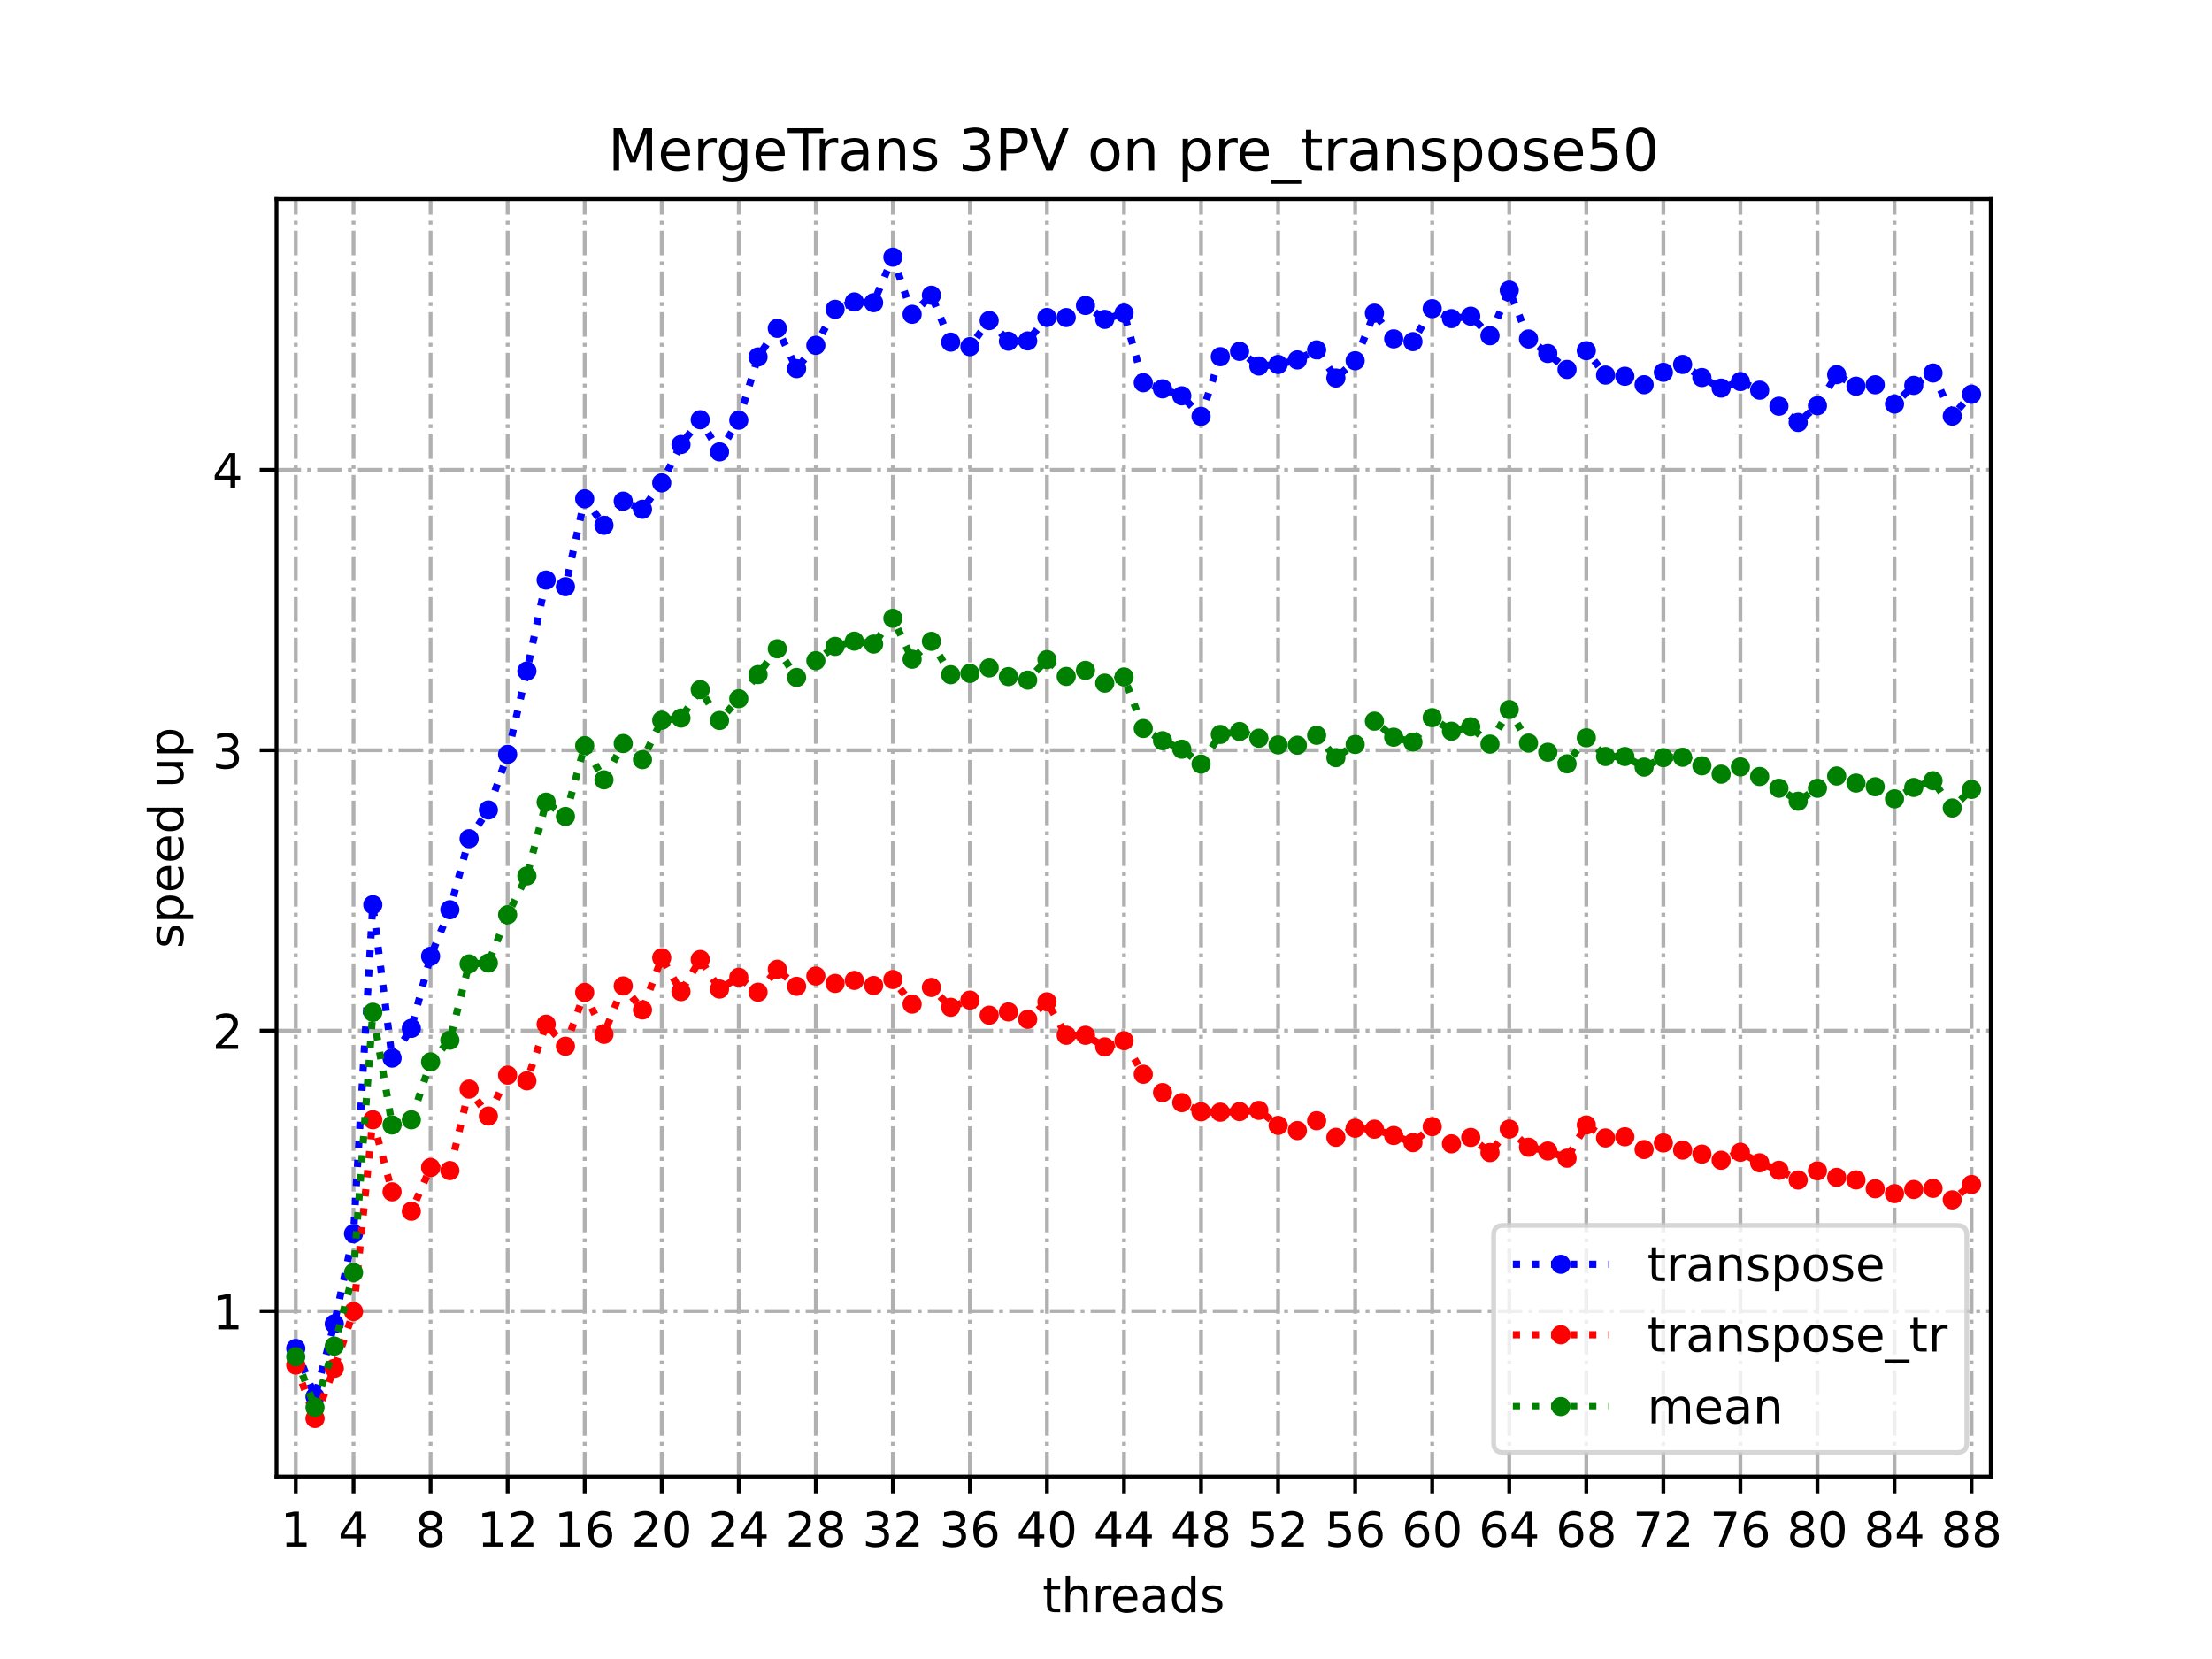 <?xml version="1.0" encoding="utf-8" standalone="no"?>
<!DOCTYPE svg PUBLIC "-//W3C//DTD SVG 1.1//EN"
  "http://www.w3.org/Graphics/SVG/1.1/DTD/svg11.dtd">
<!-- Created with matplotlib (https://matplotlib.org/) -->
<svg height="345.6pt" version="1.1" viewBox="0 0 460.8 345.6" width="460.8pt" xmlns="http://www.w3.org/2000/svg" xmlns:xlink="http://www.w3.org/1999/xlink">
 <defs>
  <style type="text/css">
*{stroke-linecap:butt;stroke-linejoin:round;}
  </style>
 </defs>
 <g id="figure_1">
  <g id="patch_1">
   <path d="M 0 345.6 
L 460.8 345.6 
L 460.8 0 
L 0 0 
z
" style="fill:#ffffff;"/>
  </g>
  <g id="axes_1">
   <g id="patch_2">
    <path d="M 57.6 307.584 
L 414.72 307.584 
L 414.72 41.472 
L 57.6 41.472 
z
" style="fill:#ffffff;"/>
   </g>
   <g id="matplotlib.axis_1">
    <g id="xtick_1">
     <g id="line2d_1">
      <path clip-path="url(#pfd6292a8fd)" d="M 61.613 307.584 
L 61.613 41.472 
" style="fill:none;stroke:#b0b0b0;stroke-dasharray:5.12,1.28,0.8,1.28;stroke-dashoffset:0;stroke-width:0.8;"/>
     </g>
     <g id="line2d_2">
      <defs>
       <path d="M 0 0 
L 0 3.5 
" id="mf914464749" style="stroke:#000000;stroke-width:0.8;"/>
      </defs>
      <g>
       <use style="stroke:#000000;stroke-width:0.8;" x="61.613" xlink:href="#mf914464749" y="307.584"/>
      </g>
     </g>
     <g id="text_1">
      <!-- 1 -->
      <defs>
       <path d="M 12.406 8.297 
L 28.516 8.297 
L 28.516 63.922 
L 10.984 60.406 
L 10.984 69.391 
L 28.422 72.906 
L 38.281 72.906 
L 38.281 8.297 
L 54.391 8.297 
L 54.391 0 
L 12.406 0 
z
" id="DejaVuSans-49"/>
      </defs>
      <g transform="translate(58.431 322.182)scale(0.1 -0.1)">
       <use xlink:href="#DejaVuSans-49"/>
      </g>
     </g>
    </g>
    <g id="xtick_2">
     <g id="line2d_3">
      <path clip-path="url(#pfd6292a8fd)" d="M 73.65 307.584 
L 73.65 41.472 
" style="fill:none;stroke:#b0b0b0;stroke-dasharray:5.12,1.28,0.8,1.28;stroke-dashoffset:0;stroke-width:0.8;"/>
     </g>
     <g id="line2d_4">
      <g>
       <use style="stroke:#000000;stroke-width:0.8;" x="73.65" xlink:href="#mf914464749" y="307.584"/>
      </g>
     </g>
     <g id="text_2">
      <!-- 4 -->
      <defs>
       <path d="M 37.797 64.312 
L 12.891 25.391 
L 37.797 25.391 
z
M 35.203 72.906 
L 47.609 72.906 
L 47.609 25.391 
L 58.016 25.391 
L 58.016 17.188 
L 47.609 17.188 
L 47.609 0 
L 37.797 0 
L 37.797 17.188 
L 4.891 17.188 
L 4.891 26.703 
z
" id="DejaVuSans-52"/>
      </defs>
      <g transform="translate(70.469 322.182)scale(0.1 -0.1)">
       <use xlink:href="#DejaVuSans-52"/>
      </g>
     </g>
    </g>
    <g id="xtick_3">
     <g id="line2d_5">
      <path clip-path="url(#pfd6292a8fd)" d="M 89.701 307.584 
L 89.701 41.472 
" style="fill:none;stroke:#b0b0b0;stroke-dasharray:5.12,1.28,0.8,1.28;stroke-dashoffset:0;stroke-width:0.8;"/>
     </g>
     <g id="line2d_6">
      <g>
       <use style="stroke:#000000;stroke-width:0.8;" x="89.701" xlink:href="#mf914464749" y="307.584"/>
      </g>
     </g>
     <g id="text_3">
      <!-- 8 -->
      <defs>
       <path d="M 31.781 34.625 
Q 24.75 34.625 20.719 30.859 
Q 16.703 27.094 16.703 20.516 
Q 16.703 13.922 20.719 10.156 
Q 24.75 6.391 31.781 6.391 
Q 38.812 6.391 42.859 10.172 
Q 46.922 13.969 46.922 20.516 
Q 46.922 27.094 42.891 30.859 
Q 38.875 34.625 31.781 34.625 
z
M 21.922 38.812 
Q 15.578 40.375 12.031 44.719 
Q 8.5 49.078 8.5 55.328 
Q 8.5 64.062 14.719 69.141 
Q 20.953 74.219 31.781 74.219 
Q 42.672 74.219 48.875 69.141 
Q 55.078 64.062 55.078 55.328 
Q 55.078 49.078 51.531 44.719 
Q 48 40.375 41.703 38.812 
Q 48.828 37.156 52.797 32.312 
Q 56.781 27.484 56.781 20.516 
Q 56.781 9.906 50.312 4.234 
Q 43.844 -1.422 31.781 -1.422 
Q 19.734 -1.422 13.25 4.234 
Q 6.781 9.906 6.781 20.516 
Q 6.781 27.484 10.781 32.312 
Q 14.797 37.156 21.922 38.812 
z
M 18.312 54.391 
Q 18.312 48.734 21.844 45.562 
Q 25.391 42.391 31.781 42.391 
Q 38.141 42.391 41.719 45.562 
Q 45.312 48.734 45.312 54.391 
Q 45.312 60.062 41.719 63.234 
Q 38.141 66.406 31.781 66.406 
Q 25.391 66.406 21.844 63.234 
Q 18.312 60.062 18.312 54.391 
z
" id="DejaVuSans-56"/>
      </defs>
      <g transform="translate(86.519 322.182)scale(0.1 -0.1)">
       <use xlink:href="#DejaVuSans-56"/>
      </g>
     </g>
    </g>
    <g id="xtick_4">
     <g id="line2d_7">
      <path clip-path="url(#pfd6292a8fd)" d="M 105.751 307.584 
L 105.751 41.472 
" style="fill:none;stroke:#b0b0b0;stroke-dasharray:5.12,1.28,0.8,1.28;stroke-dashoffset:0;stroke-width:0.8;"/>
     </g>
     <g id="line2d_8">
      <g>
       <use style="stroke:#000000;stroke-width:0.8;" x="105.751" xlink:href="#mf914464749" y="307.584"/>
      </g>
     </g>
     <g id="text_4">
      <!-- 12 -->
      <defs>
       <path d="M 19.188 8.297 
L 53.609 8.297 
L 53.609 0 
L 7.328 0 
L 7.328 8.297 
Q 12.938 14.109 22.625 23.891 
Q 32.328 33.688 34.812 36.531 
Q 39.547 41.844 41.422 45.531 
Q 43.312 49.219 43.312 52.781 
Q 43.312 58.594 39.234 62.25 
Q 35.156 65.922 28.609 65.922 
Q 23.969 65.922 18.812 64.312 
Q 13.672 62.703 7.812 59.422 
L 7.812 69.391 
Q 13.766 71.781 18.938 73 
Q 24.125 74.219 28.422 74.219 
Q 39.75 74.219 46.484 68.547 
Q 53.219 62.891 53.219 53.422 
Q 53.219 48.922 51.531 44.891 
Q 49.859 40.875 45.406 35.406 
Q 44.188 33.984 37.641 27.219 
Q 31.109 20.453 19.188 8.297 
z
" id="DejaVuSans-50"/>
      </defs>
      <g transform="translate(99.389 322.182)scale(0.1 -0.1)">
       <use xlink:href="#DejaVuSans-49"/>
       <use x="63.623" xlink:href="#DejaVuSans-50"/>
      </g>
     </g>
    </g>
    <g id="xtick_5">
     <g id="line2d_9">
      <path clip-path="url(#pfd6292a8fd)" d="M 121.801 307.584 
L 121.801 41.472 
" style="fill:none;stroke:#b0b0b0;stroke-dasharray:5.12,1.28,0.8,1.28;stroke-dashoffset:0;stroke-width:0.8;"/>
     </g>
     <g id="line2d_10">
      <g>
       <use style="stroke:#000000;stroke-width:0.8;" x="121.801" xlink:href="#mf914464749" y="307.584"/>
      </g>
     </g>
     <g id="text_5">
      <!-- 16 -->
      <defs>
       <path d="M 33.016 40.375 
Q 26.375 40.375 22.484 35.828 
Q 18.609 31.297 18.609 23.391 
Q 18.609 15.531 22.484 10.953 
Q 26.375 6.391 33.016 6.391 
Q 39.656 6.391 43.531 10.953 
Q 47.406 15.531 47.406 23.391 
Q 47.406 31.297 43.531 35.828 
Q 39.656 40.375 33.016 40.375 
z
M 52.594 71.297 
L 52.594 62.312 
Q 48.875 64.062 45.094 64.984 
Q 41.312 65.922 37.594 65.922 
Q 27.828 65.922 22.672 59.328 
Q 17.531 52.734 16.797 39.406 
Q 19.672 43.656 24.016 45.922 
Q 28.375 48.188 33.594 48.188 
Q 44.578 48.188 50.953 41.516 
Q 57.328 34.859 57.328 23.391 
Q 57.328 12.156 50.688 5.359 
Q 44.047 -1.422 33.016 -1.422 
Q 20.359 -1.422 13.672 8.266 
Q 6.984 17.969 6.984 36.375 
Q 6.984 53.656 15.188 63.938 
Q 23.391 74.219 37.203 74.219 
Q 40.922 74.219 44.703 73.484 
Q 48.484 72.75 52.594 71.297 
z
" id="DejaVuSans-54"/>
      </defs>
      <g transform="translate(115.439 322.182)scale(0.1 -0.1)">
       <use xlink:href="#DejaVuSans-49"/>
       <use x="63.623" xlink:href="#DejaVuSans-54"/>
      </g>
     </g>
    </g>
    <g id="xtick_6">
     <g id="line2d_11">
      <path clip-path="url(#pfd6292a8fd)" d="M 137.852 307.584 
L 137.852 41.472 
" style="fill:none;stroke:#b0b0b0;stroke-dasharray:5.12,1.28,0.8,1.28;stroke-dashoffset:0;stroke-width:0.8;"/>
     </g>
     <g id="line2d_12">
      <g>
       <use style="stroke:#000000;stroke-width:0.8;" x="137.852" xlink:href="#mf914464749" y="307.584"/>
      </g>
     </g>
     <g id="text_6">
      <!-- 20 -->
      <defs>
       <path d="M 31.781 66.406 
Q 24.172 66.406 20.328 58.906 
Q 16.5 51.422 16.5 36.375 
Q 16.5 21.391 20.328 13.891 
Q 24.172 6.391 31.781 6.391 
Q 39.453 6.391 43.281 13.891 
Q 47.125 21.391 47.125 36.375 
Q 47.125 51.422 43.281 58.906 
Q 39.453 66.406 31.781 66.406 
z
M 31.781 74.219 
Q 44.047 74.219 50.516 64.516 
Q 56.984 54.828 56.984 36.375 
Q 56.984 17.969 50.516 8.266 
Q 44.047 -1.422 31.781 -1.422 
Q 19.531 -1.422 13.062 8.266 
Q 6.594 17.969 6.594 36.375 
Q 6.594 54.828 13.062 64.516 
Q 19.531 74.219 31.781 74.219 
z
" id="DejaVuSans-48"/>
      </defs>
      <g transform="translate(131.489 322.182)scale(0.1 -0.1)">
       <use xlink:href="#DejaVuSans-50"/>
       <use x="63.623" xlink:href="#DejaVuSans-48"/>
      </g>
     </g>
    </g>
    <g id="xtick_7">
     <g id="line2d_13">
      <path clip-path="url(#pfd6292a8fd)" d="M 153.902 307.584 
L 153.902 41.472 
" style="fill:none;stroke:#b0b0b0;stroke-dasharray:5.12,1.28,0.8,1.28;stroke-dashoffset:0;stroke-width:0.8;"/>
     </g>
     <g id="line2d_14">
      <g>
       <use style="stroke:#000000;stroke-width:0.8;" x="153.902" xlink:href="#mf914464749" y="307.584"/>
      </g>
     </g>
     <g id="text_7">
      <!-- 24 -->
      <g transform="translate(147.54 322.182)scale(0.1 -0.1)">
       <use xlink:href="#DejaVuSans-50"/>
       <use x="63.623" xlink:href="#DejaVuSans-52"/>
      </g>
     </g>
    </g>
    <g id="xtick_8">
     <g id="line2d_15">
      <path clip-path="url(#pfd6292a8fd)" d="M 169.952 307.584 
L 169.952 41.472 
" style="fill:none;stroke:#b0b0b0;stroke-dasharray:5.12,1.28,0.8,1.28;stroke-dashoffset:0;stroke-width:0.8;"/>
     </g>
     <g id="line2d_16">
      <g>
       <use style="stroke:#000000;stroke-width:0.8;" x="169.952" xlink:href="#mf914464749" y="307.584"/>
      </g>
     </g>
     <g id="text_8">
      <!-- 28 -->
      <g transform="translate(163.59 322.182)scale(0.1 -0.1)">
       <use xlink:href="#DejaVuSans-50"/>
       <use x="63.623" xlink:href="#DejaVuSans-56"/>
      </g>
     </g>
    </g>
    <g id="xtick_9">
     <g id="line2d_17">
      <path clip-path="url(#pfd6292a8fd)" d="M 186.003 307.584 
L 186.003 41.472 
" style="fill:none;stroke:#b0b0b0;stroke-dasharray:5.12,1.28,0.8,1.28;stroke-dashoffset:0;stroke-width:0.8;"/>
     </g>
     <g id="line2d_18">
      <g>
       <use style="stroke:#000000;stroke-width:0.8;" x="186.003" xlink:href="#mf914464749" y="307.584"/>
      </g>
     </g>
     <g id="text_9">
      <!-- 32 -->
      <defs>
       <path d="M 40.578 39.312 
Q 47.656 37.797 51.625 33 
Q 55.609 28.219 55.609 21.188 
Q 55.609 10.406 48.188 4.484 
Q 40.766 -1.422 27.094 -1.422 
Q 22.516 -1.422 17.656 -0.516 
Q 12.797 0.391 7.625 2.203 
L 7.625 11.719 
Q 11.719 9.328 16.594 8.109 
Q 21.484 6.891 26.812 6.891 
Q 36.078 6.891 40.938 10.547 
Q 45.797 14.203 45.797 21.188 
Q 45.797 27.641 41.281 31.266 
Q 36.766 34.906 28.719 34.906 
L 20.219 34.906 
L 20.219 43.016 
L 29.109 43.016 
Q 36.375 43.016 40.234 45.922 
Q 44.094 48.828 44.094 54.297 
Q 44.094 59.906 40.109 62.906 
Q 36.141 65.922 28.719 65.922 
Q 24.656 65.922 20.016 65.031 
Q 15.375 64.156 9.812 62.312 
L 9.812 71.094 
Q 15.438 72.656 20.344 73.438 
Q 25.25 74.219 29.594 74.219 
Q 40.828 74.219 47.359 69.109 
Q 53.906 64.016 53.906 55.328 
Q 53.906 49.266 50.438 45.094 
Q 46.969 40.922 40.578 39.312 
z
" id="DejaVuSans-51"/>
      </defs>
      <g transform="translate(179.64 322.182)scale(0.1 -0.1)">
       <use xlink:href="#DejaVuSans-51"/>
       <use x="63.623" xlink:href="#DejaVuSans-50"/>
      </g>
     </g>
    </g>
    <g id="xtick_10">
     <g id="line2d_19">
      <path clip-path="url(#pfd6292a8fd)" d="M 202.053 307.584 
L 202.053 41.472 
" style="fill:none;stroke:#b0b0b0;stroke-dasharray:5.12,1.28,0.8,1.28;stroke-dashoffset:0;stroke-width:0.8;"/>
     </g>
     <g id="line2d_20">
      <g>
       <use style="stroke:#000000;stroke-width:0.8;" x="202.053" xlink:href="#mf914464749" y="307.584"/>
      </g>
     </g>
     <g id="text_10">
      <!-- 36 -->
      <g transform="translate(195.691 322.182)scale(0.1 -0.1)">
       <use xlink:href="#DejaVuSans-51"/>
       <use x="63.623" xlink:href="#DejaVuSans-54"/>
      </g>
     </g>
    </g>
    <g id="xtick_11">
     <g id="line2d_21">
      <path clip-path="url(#pfd6292a8fd)" d="M 218.103 307.584 
L 218.103 41.472 
" style="fill:none;stroke:#b0b0b0;stroke-dasharray:5.12,1.28,0.8,1.28;stroke-dashoffset:0;stroke-width:0.8;"/>
     </g>
     <g id="line2d_22">
      <g>
       <use style="stroke:#000000;stroke-width:0.8;" x="218.103" xlink:href="#mf914464749" y="307.584"/>
      </g>
     </g>
     <g id="text_11">
      <!-- 40 -->
      <g transform="translate(211.741 322.182)scale(0.1 -0.1)">
       <use xlink:href="#DejaVuSans-52"/>
       <use x="63.623" xlink:href="#DejaVuSans-48"/>
      </g>
     </g>
    </g>
    <g id="xtick_12">
     <g id="line2d_23">
      <path clip-path="url(#pfd6292a8fd)" d="M 234.154 307.584 
L 234.154 41.472 
" style="fill:none;stroke:#b0b0b0;stroke-dasharray:5.12,1.28,0.8,1.28;stroke-dashoffset:0;stroke-width:0.8;"/>
     </g>
     <g id="line2d_24">
      <g>
       <use style="stroke:#000000;stroke-width:0.8;" x="234.154" xlink:href="#mf914464749" y="307.584"/>
      </g>
     </g>
     <g id="text_12">
      <!-- 44 -->
      <g transform="translate(227.791 322.182)scale(0.1 -0.1)">
       <use xlink:href="#DejaVuSans-52"/>
       <use x="63.623" xlink:href="#DejaVuSans-52"/>
      </g>
     </g>
    </g>
    <g id="xtick_13">
     <g id="line2d_25">
      <path clip-path="url(#pfd6292a8fd)" d="M 250.204 307.584 
L 250.204 41.472 
" style="fill:none;stroke:#b0b0b0;stroke-dasharray:5.12,1.28,0.8,1.28;stroke-dashoffset:0;stroke-width:0.8;"/>
     </g>
     <g id="line2d_26">
      <g>
       <use style="stroke:#000000;stroke-width:0.8;" x="250.204" xlink:href="#mf914464749" y="307.584"/>
      </g>
     </g>
     <g id="text_13">
      <!-- 48 -->
      <g transform="translate(243.842 322.182)scale(0.1 -0.1)">
       <use xlink:href="#DejaVuSans-52"/>
       <use x="63.623" xlink:href="#DejaVuSans-56"/>
      </g>
     </g>
    </g>
    <g id="xtick_14">
     <g id="line2d_27">
      <path clip-path="url(#pfd6292a8fd)" d="M 266.254 307.584 
L 266.254 41.472 
" style="fill:none;stroke:#b0b0b0;stroke-dasharray:5.12,1.28,0.8,1.28;stroke-dashoffset:0;stroke-width:0.8;"/>
     </g>
     <g id="line2d_28">
      <g>
       <use style="stroke:#000000;stroke-width:0.8;" x="266.254" xlink:href="#mf914464749" y="307.584"/>
      </g>
     </g>
     <g id="text_14">
      <!-- 52 -->
      <defs>
       <path d="M 10.797 72.906 
L 49.516 72.906 
L 49.516 64.594 
L 19.828 64.594 
L 19.828 46.734 
Q 21.969 47.469 24.109 47.828 
Q 26.266 48.188 28.422 48.188 
Q 40.625 48.188 47.75 41.5 
Q 54.891 34.812 54.891 23.391 
Q 54.891 11.625 47.562 5.094 
Q 40.234 -1.422 26.906 -1.422 
Q 22.312 -1.422 17.547 -0.641 
Q 12.797 0.141 7.719 1.703 
L 7.719 11.625 
Q 12.109 9.234 16.797 8.062 
Q 21.484 6.891 26.703 6.891 
Q 35.156 6.891 40.078 11.328 
Q 45.016 15.766 45.016 23.391 
Q 45.016 31 40.078 35.438 
Q 35.156 39.891 26.703 39.891 
Q 22.75 39.891 18.812 39.016 
Q 14.891 38.141 10.797 36.281 
z
" id="DejaVuSans-53"/>
      </defs>
      <g transform="translate(259.892 322.182)scale(0.1 -0.1)">
       <use xlink:href="#DejaVuSans-53"/>
       <use x="63.623" xlink:href="#DejaVuSans-50"/>
      </g>
     </g>
    </g>
    <g id="xtick_15">
     <g id="line2d_29">
      <path clip-path="url(#pfd6292a8fd)" d="M 282.305 307.584 
L 282.305 41.472 
" style="fill:none;stroke:#b0b0b0;stroke-dasharray:5.12,1.28,0.8,1.28;stroke-dashoffset:0;stroke-width:0.8;"/>
     </g>
     <g id="line2d_30">
      <g>
       <use style="stroke:#000000;stroke-width:0.8;" x="282.305" xlink:href="#mf914464749" y="307.584"/>
      </g>
     </g>
     <g id="text_15">
      <!-- 56 -->
      <g transform="translate(275.942 322.182)scale(0.1 -0.1)">
       <use xlink:href="#DejaVuSans-53"/>
       <use x="63.623" xlink:href="#DejaVuSans-54"/>
      </g>
     </g>
    </g>
    <g id="xtick_16">
     <g id="line2d_31">
      <path clip-path="url(#pfd6292a8fd)" d="M 298.355 307.584 
L 298.355 41.472 
" style="fill:none;stroke:#b0b0b0;stroke-dasharray:5.12,1.28,0.8,1.28;stroke-dashoffset:0;stroke-width:0.8;"/>
     </g>
     <g id="line2d_32">
      <g>
       <use style="stroke:#000000;stroke-width:0.8;" x="298.355" xlink:href="#mf914464749" y="307.584"/>
      </g>
     </g>
     <g id="text_16">
      <!-- 60 -->
      <g transform="translate(291.993 322.182)scale(0.1 -0.1)">
       <use xlink:href="#DejaVuSans-54"/>
       <use x="63.623" xlink:href="#DejaVuSans-48"/>
      </g>
     </g>
    </g>
    <g id="xtick_17">
     <g id="line2d_33">
      <path clip-path="url(#pfd6292a8fd)" d="M 314.405 307.584 
L 314.405 41.472 
" style="fill:none;stroke:#b0b0b0;stroke-dasharray:5.12,1.28,0.8,1.28;stroke-dashoffset:0;stroke-width:0.8;"/>
     </g>
     <g id="line2d_34">
      <g>
       <use style="stroke:#000000;stroke-width:0.8;" x="314.405" xlink:href="#mf914464749" y="307.584"/>
      </g>
     </g>
     <g id="text_17">
      <!-- 64 -->
      <g transform="translate(308.043 322.182)scale(0.1 -0.1)">
       <use xlink:href="#DejaVuSans-54"/>
       <use x="63.623" xlink:href="#DejaVuSans-52"/>
      </g>
     </g>
    </g>
    <g id="xtick_18">
     <g id="line2d_35">
      <path clip-path="url(#pfd6292a8fd)" d="M 330.456 307.584 
L 330.456 41.472 
" style="fill:none;stroke:#b0b0b0;stroke-dasharray:5.12,1.28,0.8,1.28;stroke-dashoffset:0;stroke-width:0.8;"/>
     </g>
     <g id="line2d_36">
      <g>
       <use style="stroke:#000000;stroke-width:0.8;" x="330.456" xlink:href="#mf914464749" y="307.584"/>
      </g>
     </g>
     <g id="text_18">
      <!-- 68 -->
      <g transform="translate(324.093 322.182)scale(0.1 -0.1)">
       <use xlink:href="#DejaVuSans-54"/>
       <use x="63.623" xlink:href="#DejaVuSans-56"/>
      </g>
     </g>
    </g>
    <g id="xtick_19">
     <g id="line2d_37">
      <path clip-path="url(#pfd6292a8fd)" d="M 346.506 307.584 
L 346.506 41.472 
" style="fill:none;stroke:#b0b0b0;stroke-dasharray:5.12,1.28,0.8,1.28;stroke-dashoffset:0;stroke-width:0.8;"/>
     </g>
     <g id="line2d_38">
      <g>
       <use style="stroke:#000000;stroke-width:0.8;" x="346.506" xlink:href="#mf914464749" y="307.584"/>
      </g>
     </g>
     <g id="text_19">
      <!-- 72 -->
      <defs>
       <path d="M 8.203 72.906 
L 55.078 72.906 
L 55.078 68.703 
L 28.609 0 
L 18.312 0 
L 43.219 64.594 
L 8.203 64.594 
z
" id="DejaVuSans-55"/>
      </defs>
      <g transform="translate(340.144 322.182)scale(0.1 -0.1)">
       <use xlink:href="#DejaVuSans-55"/>
       <use x="63.623" xlink:href="#DejaVuSans-50"/>
      </g>
     </g>
    </g>
    <g id="xtick_20">
     <g id="line2d_39">
      <path clip-path="url(#pfd6292a8fd)" d="M 362.556 307.584 
L 362.556 41.472 
" style="fill:none;stroke:#b0b0b0;stroke-dasharray:5.12,1.28,0.8,1.28;stroke-dashoffset:0;stroke-width:0.8;"/>
     </g>
     <g id="line2d_40">
      <g>
       <use style="stroke:#000000;stroke-width:0.8;" x="362.556" xlink:href="#mf914464749" y="307.584"/>
      </g>
     </g>
     <g id="text_20">
      <!-- 76 -->
      <g transform="translate(356.194 322.182)scale(0.1 -0.1)">
       <use xlink:href="#DejaVuSans-55"/>
       <use x="63.623" xlink:href="#DejaVuSans-54"/>
      </g>
     </g>
    </g>
    <g id="xtick_21">
     <g id="line2d_41">
      <path clip-path="url(#pfd6292a8fd)" d="M 378.607 307.584 
L 378.607 41.472 
" style="fill:none;stroke:#b0b0b0;stroke-dasharray:5.12,1.28,0.8,1.28;stroke-dashoffset:0;stroke-width:0.8;"/>
     </g>
     <g id="line2d_42">
      <g>
       <use style="stroke:#000000;stroke-width:0.8;" x="378.607" xlink:href="#mf914464749" y="307.584"/>
      </g>
     </g>
     <g id="text_21">
      <!-- 80 -->
      <g transform="translate(372.244 322.182)scale(0.1 -0.1)">
       <use xlink:href="#DejaVuSans-56"/>
       <use x="63.623" xlink:href="#DejaVuSans-48"/>
      </g>
     </g>
    </g>
    <g id="xtick_22">
     <g id="line2d_43">
      <path clip-path="url(#pfd6292a8fd)" d="M 394.657 307.584 
L 394.657 41.472 
" style="fill:none;stroke:#b0b0b0;stroke-dasharray:5.12,1.28,0.8,1.28;stroke-dashoffset:0;stroke-width:0.8;"/>
     </g>
     <g id="line2d_44">
      <g>
       <use style="stroke:#000000;stroke-width:0.8;" x="394.657" xlink:href="#mf914464749" y="307.584"/>
      </g>
     </g>
     <g id="text_22">
      <!-- 84 -->
      <g transform="translate(388.295 322.182)scale(0.1 -0.1)">
       <use xlink:href="#DejaVuSans-56"/>
       <use x="63.623" xlink:href="#DejaVuSans-52"/>
      </g>
     </g>
    </g>
    <g id="xtick_23">
     <g id="line2d_45">
      <path clip-path="url(#pfd6292a8fd)" d="M 410.707 307.584 
L 410.707 41.472 
" style="fill:none;stroke:#b0b0b0;stroke-dasharray:5.12,1.28,0.8,1.28;stroke-dashoffset:0;stroke-width:0.8;"/>
     </g>
     <g id="line2d_46">
      <g>
       <use style="stroke:#000000;stroke-width:0.8;" x="410.707" xlink:href="#mf914464749" y="307.584"/>
      </g>
     </g>
     <g id="text_23">
      <!-- 88 -->
      <g transform="translate(404.345 322.182)scale(0.1 -0.1)">
       <use xlink:href="#DejaVuSans-56"/>
       <use x="63.623" xlink:href="#DejaVuSans-56"/>
      </g>
     </g>
    </g>
    <g id="text_24">
     <!-- threads -->
     <defs>
      <path d="M 18.312 70.219 
L 18.312 54.688 
L 36.812 54.688 
L 36.812 47.703 
L 18.312 47.703 
L 18.312 18.016 
Q 18.312 11.328 20.141 9.422 
Q 21.969 7.516 27.594 7.516 
L 36.812 7.516 
L 36.812 0 
L 27.594 0 
Q 17.188 0 13.234 3.875 
Q 9.281 7.766 9.281 18.016 
L 9.281 47.703 
L 2.688 47.703 
L 2.688 54.688 
L 9.281 54.688 
L 9.281 70.219 
z
" id="DejaVuSans-116"/>
      <path d="M 54.891 33.016 
L 54.891 0 
L 45.906 0 
L 45.906 32.719 
Q 45.906 40.484 42.875 44.328 
Q 39.844 48.188 33.797 48.188 
Q 26.516 48.188 22.312 43.547 
Q 18.109 38.922 18.109 30.906 
L 18.109 0 
L 9.078 0 
L 9.078 75.984 
L 18.109 75.984 
L 18.109 46.188 
Q 21.344 51.125 25.703 53.562 
Q 30.078 56 35.797 56 
Q 45.219 56 50.047 50.172 
Q 54.891 44.344 54.891 33.016 
z
" id="DejaVuSans-104"/>
      <path d="M 41.109 46.297 
Q 39.594 47.172 37.812 47.578 
Q 36.031 48 33.891 48 
Q 26.266 48 22.188 43.047 
Q 18.109 38.094 18.109 28.812 
L 18.109 0 
L 9.078 0 
L 9.078 54.688 
L 18.109 54.688 
L 18.109 46.188 
Q 20.953 51.172 25.484 53.578 
Q 30.031 56 36.531 56 
Q 37.453 56 38.578 55.875 
Q 39.703 55.766 41.062 55.516 
z
" id="DejaVuSans-114"/>
      <path d="M 56.203 29.594 
L 56.203 25.203 
L 14.891 25.203 
Q 15.484 15.922 20.484 11.062 
Q 25.484 6.203 34.422 6.203 
Q 39.594 6.203 44.453 7.469 
Q 49.312 8.734 54.109 11.281 
L 54.109 2.781 
Q 49.266 0.734 44.188 -0.344 
Q 39.109 -1.422 33.891 -1.422 
Q 20.797 -1.422 13.156 6.188 
Q 5.516 13.812 5.516 26.812 
Q 5.516 40.234 12.766 48.109 
Q 20.016 56 32.328 56 
Q 43.359 56 49.781 48.891 
Q 56.203 41.797 56.203 29.594 
z
M 47.219 32.234 
Q 47.125 39.594 43.094 43.984 
Q 39.062 48.391 32.422 48.391 
Q 24.906 48.391 20.391 44.141 
Q 15.875 39.891 15.188 32.172 
z
" id="DejaVuSans-101"/>
      <path d="M 34.281 27.484 
Q 23.391 27.484 19.188 25 
Q 14.984 22.516 14.984 16.5 
Q 14.984 11.719 18.141 8.906 
Q 21.297 6.109 26.703 6.109 
Q 34.188 6.109 38.703 11.406 
Q 43.219 16.703 43.219 25.484 
L 43.219 27.484 
z
M 52.203 31.203 
L 52.203 0 
L 43.219 0 
L 43.219 8.297 
Q 40.141 3.328 35.547 0.953 
Q 30.953 -1.422 24.312 -1.422 
Q 15.922 -1.422 10.953 3.297 
Q 6 8.016 6 15.922 
Q 6 25.141 12.172 29.828 
Q 18.359 34.516 30.609 34.516 
L 43.219 34.516 
L 43.219 35.406 
Q 43.219 41.609 39.141 45 
Q 35.062 48.391 27.688 48.391 
Q 23 48.391 18.547 47.266 
Q 14.109 46.141 10.016 43.891 
L 10.016 52.203 
Q 14.938 54.109 19.578 55.047 
Q 24.219 56 28.609 56 
Q 40.484 56 46.344 49.844 
Q 52.203 43.703 52.203 31.203 
z
" id="DejaVuSans-97"/>
      <path d="M 45.406 46.391 
L 45.406 75.984 
L 54.391 75.984 
L 54.391 0 
L 45.406 0 
L 45.406 8.203 
Q 42.578 3.328 38.25 0.953 
Q 33.938 -1.422 27.875 -1.422 
Q 17.969 -1.422 11.734 6.484 
Q 5.516 14.406 5.516 27.297 
Q 5.516 40.188 11.734 48.094 
Q 17.969 56 27.875 56 
Q 33.938 56 38.25 53.625 
Q 42.578 51.266 45.406 46.391 
z
M 14.797 27.297 
Q 14.797 17.391 18.875 11.75 
Q 22.953 6.109 30.078 6.109 
Q 37.203 6.109 41.297 11.75 
Q 45.406 17.391 45.406 27.297 
Q 45.406 37.203 41.297 42.844 
Q 37.203 48.484 30.078 48.484 
Q 22.953 48.484 18.875 42.844 
Q 14.797 37.203 14.797 27.297 
z
" id="DejaVuSans-100"/>
      <path d="M 44.281 53.078 
L 44.281 44.578 
Q 40.484 46.531 36.375 47.5 
Q 32.281 48.484 27.875 48.484 
Q 21.188 48.484 17.844 46.438 
Q 14.5 44.391 14.5 40.281 
Q 14.5 37.156 16.891 35.375 
Q 19.281 33.594 26.516 31.984 
L 29.594 31.297 
Q 39.156 29.25 43.188 25.516 
Q 47.219 21.781 47.219 15.094 
Q 47.219 7.469 41.188 3.016 
Q 35.156 -1.422 24.609 -1.422 
Q 20.219 -1.422 15.453 -0.562 
Q 10.688 0.297 5.422 2 
L 5.422 11.281 
Q 10.406 8.688 15.234 7.391 
Q 20.062 6.109 24.812 6.109 
Q 31.156 6.109 34.562 8.281 
Q 37.984 10.453 37.984 14.406 
Q 37.984 18.062 35.516 20.016 
Q 33.062 21.969 24.703 23.781 
L 21.578 24.516 
Q 13.234 26.266 9.516 29.906 
Q 5.812 33.547 5.812 39.891 
Q 5.812 47.609 11.281 51.797 
Q 16.75 56 26.812 56 
Q 31.781 56 36.172 55.266 
Q 40.578 54.547 44.281 53.078 
z
" id="DejaVuSans-115"/>
     </defs>
     <g transform="translate(217.169 335.861)scale(0.1 -0.1)">
      <use xlink:href="#DejaVuSans-116"/>
      <use x="39.209" xlink:href="#DejaVuSans-104"/>
      <use x="102.588" xlink:href="#DejaVuSans-114"/>
      <use x="141.451" xlink:href="#DejaVuSans-101"/>
      <use x="202.975" xlink:href="#DejaVuSans-97"/>
      <use x="264.254" xlink:href="#DejaVuSans-100"/>
      <use x="327.73" xlink:href="#DejaVuSans-115"/>
     </g>
    </g>
   </g>
   <g id="matplotlib.axis_2">
    <g id="ytick_1">
     <g id="line2d_47">
      <path clip-path="url(#pfd6292a8fd)" d="M 57.6 273.124 
L 414.72 273.124 
" style="fill:none;stroke:#b0b0b0;stroke-dasharray:5.12,1.28,0.8,1.28;stroke-dashoffset:0;stroke-width:0.8;"/>
     </g>
     <g id="line2d_48">
      <defs>
       <path d="M 0 0 
L -3.5 0 
" id="m8acaa1ee90" style="stroke:#000000;stroke-width:0.8;"/>
      </defs>
      <g>
       <use style="stroke:#000000;stroke-width:0.8;" x="57.6" xlink:href="#m8acaa1ee90" y="273.124"/>
      </g>
     </g>
     <g id="text_25">
      <!-- 1 -->
      <g transform="translate(44.237 276.923)scale(0.1 -0.1)">
       <use xlink:href="#DejaVuSans-49"/>
      </g>
     </g>
    </g>
    <g id="ytick_2">
     <g id="line2d_49">
      <path clip-path="url(#pfd6292a8fd)" d="M 57.6 214.707 
L 414.72 214.707 
" style="fill:none;stroke:#b0b0b0;stroke-dasharray:5.12,1.28,0.8,1.28;stroke-dashoffset:0;stroke-width:0.8;"/>
     </g>
     <g id="line2d_50">
      <g>
       <use style="stroke:#000000;stroke-width:0.8;" x="57.6" xlink:href="#m8acaa1ee90" y="214.707"/>
      </g>
     </g>
     <g id="text_26">
      <!-- 2 -->
      <g transform="translate(44.237 218.506)scale(0.1 -0.1)">
       <use xlink:href="#DejaVuSans-50"/>
      </g>
     </g>
    </g>
    <g id="ytick_3">
     <g id="line2d_51">
      <path clip-path="url(#pfd6292a8fd)" d="M 57.6 156.289 
L 414.72 156.289 
" style="fill:none;stroke:#b0b0b0;stroke-dasharray:5.12,1.28,0.8,1.28;stroke-dashoffset:0;stroke-width:0.8;"/>
     </g>
     <g id="line2d_52">
      <g>
       <use style="stroke:#000000;stroke-width:0.8;" x="57.6" xlink:href="#m8acaa1ee90" y="156.289"/>
      </g>
     </g>
     <g id="text_27">
      <!-- 3 -->
      <g transform="translate(44.237 160.089)scale(0.1 -0.1)">
       <use xlink:href="#DejaVuSans-51"/>
      </g>
     </g>
    </g>
    <g id="ytick_4">
     <g id="line2d_53">
      <path clip-path="url(#pfd6292a8fd)" d="M 57.6 97.872 
L 414.72 97.872 
" style="fill:none;stroke:#b0b0b0;stroke-dasharray:5.12,1.28,0.8,1.28;stroke-dashoffset:0;stroke-width:0.8;"/>
     </g>
     <g id="line2d_54">
      <g>
       <use style="stroke:#000000;stroke-width:0.8;" x="57.6" xlink:href="#m8acaa1ee90" y="97.872"/>
      </g>
     </g>
     <g id="text_28">
      <!-- 4 -->
      <g transform="translate(44.237 101.671)scale(0.1 -0.1)">
       <use xlink:href="#DejaVuSans-52"/>
      </g>
     </g>
    </g>
    <g id="text_29">
     <!-- speed up -->
     <defs>
      <path d="M 18.109 8.203 
L 18.109 -20.797 
L 9.078 -20.797 
L 9.078 54.688 
L 18.109 54.688 
L 18.109 46.391 
Q 20.953 51.266 25.266 53.625 
Q 29.594 56 35.594 56 
Q 45.562 56 51.781 48.094 
Q 58.016 40.188 58.016 27.297 
Q 58.016 14.406 51.781 6.484 
Q 45.562 -1.422 35.594 -1.422 
Q 29.594 -1.422 25.266 0.953 
Q 20.953 3.328 18.109 8.203 
z
M 48.688 27.297 
Q 48.688 37.203 44.609 42.844 
Q 40.531 48.484 33.406 48.484 
Q 26.266 48.484 22.188 42.844 
Q 18.109 37.203 18.109 27.297 
Q 18.109 17.391 22.188 11.75 
Q 26.266 6.109 33.406 6.109 
Q 40.531 6.109 44.609 11.75 
Q 48.688 17.391 48.688 27.297 
z
" id="DejaVuSans-112"/>
      <path id="DejaVuSans-32"/>
      <path d="M 8.5 21.578 
L 8.5 54.688 
L 17.484 54.688 
L 17.484 21.922 
Q 17.484 14.156 20.5 10.266 
Q 23.531 6.391 29.594 6.391 
Q 36.859 6.391 41.078 11.031 
Q 45.312 15.672 45.312 23.688 
L 45.312 54.688 
L 54.297 54.688 
L 54.297 0 
L 45.312 0 
L 45.312 8.406 
Q 42.047 3.422 37.719 1 
Q 33.406 -1.422 27.688 -1.422 
Q 18.266 -1.422 13.375 4.438 
Q 8.5 10.297 8.5 21.578 
z
M 31.109 56 
z
" id="DejaVuSans-117"/>
     </defs>
     <g transform="translate(38.158 197.566)rotate(-90)scale(0.1 -0.1)">
      <use xlink:href="#DejaVuSans-115"/>
      <use x="52.1" xlink:href="#DejaVuSans-112"/>
      <use x="115.576" xlink:href="#DejaVuSans-101"/>
      <use x="177.1" xlink:href="#DejaVuSans-101"/>
      <use x="238.623" xlink:href="#DejaVuSans-100"/>
      <use x="302.1" xlink:href="#DejaVuSans-32"/>
      <use x="333.887" xlink:href="#DejaVuSans-117"/>
      <use x="397.266" xlink:href="#DejaVuSans-112"/>
     </g>
    </g>
   </g>
   <g id="line2d_55">
    <path clip-path="url(#pfd6292a8fd)" d="M 61.613 280.907 
L 65.625 290.952 
L 69.638 275.782 
L 73.65 256.988 
L 77.663 188.474 
L 81.676 220.421 
L 85.688 214.226 
L 89.701 199.215 
L 93.713 189.514 
L 97.726 174.72 
L 101.738 168.733 
L 105.751 157.147 
L 109.764 139.788 
L 113.776 120.838 
L 117.789 122.212 
L 121.801 103.915 
L 125.814 109.436 
L 129.827 104.402 
L 133.839 106.097 
L 137.852 100.591 
L 141.864 92.601 
L 145.877 87.437 
L 149.889 94.135 
L 153.902 87.534 
L 157.915 74.36 
L 161.927 68.4 
L 165.94 76.79 
L 169.952 71.94 
L 173.965 64.438 
L 177.978 62.899 
L 181.99 63.055 
L 186.003 53.568 
L 190.015 65.48 
L 194.028 61.501 
L 198.04 71.276 
L 202.053 72.218 
L 206.066 66.777 
L 210.078 71.086 
L 214.091 71.021 
L 218.103 66.128 
L 222.116 66.153 
L 226.129 63.637 
L 230.141 66.534 
L 234.154 65.235 
L 238.166 79.725 
L 242.179 81.001 
L 246.191 82.449 
L 250.204 86.729 
L 254.217 74.305 
L 258.229 73.197 
L 262.242 76.248 
L 266.254 75.927 
L 270.267 74.977 
L 274.28 72.887 
L 278.292 78.748 
L 282.305 75.148 
L 286.317 65.24 
L 290.33 70.593 
L 294.342 71.172 
L 298.355 64.301 
L 302.368 66.372 
L 306.38 65.865 
L 310.393 69.938 
L 314.405 60.451 
L 318.418 70.616 
L 322.431 73.638 
L 326.443 76.961 
L 330.456 73.052 
L 334.468 78.135 
L 338.481 78.385 
L 342.493 80.139 
L 346.506 77.563 
L 350.519 75.921 
L 354.531 78.645 
L 358.544 80.848 
L 362.556 79.486 
L 366.569 81.279 
L 370.582 84.617 
L 374.594 88.002 
L 378.607 84.52 
L 382.619 78.046 
L 386.632 80.452 
L 390.644 80.151 
L 394.657 84.171 
L 398.67 80.286 
L 402.682 77.703 
L 406.695 86.682 
L 410.707 82.132 
" style="fill:none;stroke:#0000ff;stroke-dasharray:1.5,2.475;stroke-dashoffset:0;stroke-width:1.5;"/>
    <defs>
     <path d="M 0 1.5 
C 0.398 1.5 0.779 1.342 1.061 1.061 
C 1.342 0.779 1.5 0.398 1.5 0 
C 1.5 -0.398 1.342 -0.779 1.061 -1.061 
C 0.779 -1.342 0.398 -1.5 0 -1.5 
C -0.398 -1.5 -0.779 -1.342 -1.061 -1.061 
C -1.342 -0.779 -1.5 -0.398 -1.5 0 
C -1.5 0.398 -1.342 0.779 -1.061 1.061 
C -0.779 1.342 -0.398 1.5 0 1.5 
z
" id="m9dcb945af0" style="stroke:#0000ff;"/>
    </defs>
    <g clip-path="url(#pfd6292a8fd)">
     <use style="fill:#0000ff;stroke:#0000ff;" x="61.613" xlink:href="#m9dcb945af0" y="280.907"/>
     <use style="fill:#0000ff;stroke:#0000ff;" x="65.625" xlink:href="#m9dcb945af0" y="290.952"/>
     <use style="fill:#0000ff;stroke:#0000ff;" x="69.638" xlink:href="#m9dcb945af0" y="275.782"/>
     <use style="fill:#0000ff;stroke:#0000ff;" x="73.65" xlink:href="#m9dcb945af0" y="256.988"/>
     <use style="fill:#0000ff;stroke:#0000ff;" x="77.663" xlink:href="#m9dcb945af0" y="188.474"/>
     <use style="fill:#0000ff;stroke:#0000ff;" x="81.676" xlink:href="#m9dcb945af0" y="220.421"/>
     <use style="fill:#0000ff;stroke:#0000ff;" x="85.688" xlink:href="#m9dcb945af0" y="214.226"/>
     <use style="fill:#0000ff;stroke:#0000ff;" x="89.701" xlink:href="#m9dcb945af0" y="199.215"/>
     <use style="fill:#0000ff;stroke:#0000ff;" x="93.713" xlink:href="#m9dcb945af0" y="189.514"/>
     <use style="fill:#0000ff;stroke:#0000ff;" x="97.726" xlink:href="#m9dcb945af0" y="174.72"/>
     <use style="fill:#0000ff;stroke:#0000ff;" x="101.738" xlink:href="#m9dcb945af0" y="168.733"/>
     <use style="fill:#0000ff;stroke:#0000ff;" x="105.751" xlink:href="#m9dcb945af0" y="157.147"/>
     <use style="fill:#0000ff;stroke:#0000ff;" x="109.764" xlink:href="#m9dcb945af0" y="139.788"/>
     <use style="fill:#0000ff;stroke:#0000ff;" x="113.776" xlink:href="#m9dcb945af0" y="120.838"/>
     <use style="fill:#0000ff;stroke:#0000ff;" x="117.789" xlink:href="#m9dcb945af0" y="122.212"/>
     <use style="fill:#0000ff;stroke:#0000ff;" x="121.801" xlink:href="#m9dcb945af0" y="103.915"/>
     <use style="fill:#0000ff;stroke:#0000ff;" x="125.814" xlink:href="#m9dcb945af0" y="109.436"/>
     <use style="fill:#0000ff;stroke:#0000ff;" x="129.827" xlink:href="#m9dcb945af0" y="104.402"/>
     <use style="fill:#0000ff;stroke:#0000ff;" x="133.839" xlink:href="#m9dcb945af0" y="106.097"/>
     <use style="fill:#0000ff;stroke:#0000ff;" x="137.852" xlink:href="#m9dcb945af0" y="100.591"/>
     <use style="fill:#0000ff;stroke:#0000ff;" x="141.864" xlink:href="#m9dcb945af0" y="92.601"/>
     <use style="fill:#0000ff;stroke:#0000ff;" x="145.877" xlink:href="#m9dcb945af0" y="87.437"/>
     <use style="fill:#0000ff;stroke:#0000ff;" x="149.889" xlink:href="#m9dcb945af0" y="94.135"/>
     <use style="fill:#0000ff;stroke:#0000ff;" x="153.902" xlink:href="#m9dcb945af0" y="87.534"/>
     <use style="fill:#0000ff;stroke:#0000ff;" x="157.915" xlink:href="#m9dcb945af0" y="74.36"/>
     <use style="fill:#0000ff;stroke:#0000ff;" x="161.927" xlink:href="#m9dcb945af0" y="68.4"/>
     <use style="fill:#0000ff;stroke:#0000ff;" x="165.94" xlink:href="#m9dcb945af0" y="76.79"/>
     <use style="fill:#0000ff;stroke:#0000ff;" x="169.952" xlink:href="#m9dcb945af0" y="71.94"/>
     <use style="fill:#0000ff;stroke:#0000ff;" x="173.965" xlink:href="#m9dcb945af0" y="64.438"/>
     <use style="fill:#0000ff;stroke:#0000ff;" x="177.978" xlink:href="#m9dcb945af0" y="62.899"/>
     <use style="fill:#0000ff;stroke:#0000ff;" x="181.99" xlink:href="#m9dcb945af0" y="63.055"/>
     <use style="fill:#0000ff;stroke:#0000ff;" x="186.003" xlink:href="#m9dcb945af0" y="53.568"/>
     <use style="fill:#0000ff;stroke:#0000ff;" x="190.015" xlink:href="#m9dcb945af0" y="65.48"/>
     <use style="fill:#0000ff;stroke:#0000ff;" x="194.028" xlink:href="#m9dcb945af0" y="61.501"/>
     <use style="fill:#0000ff;stroke:#0000ff;" x="198.04" xlink:href="#m9dcb945af0" y="71.276"/>
     <use style="fill:#0000ff;stroke:#0000ff;" x="202.053" xlink:href="#m9dcb945af0" y="72.218"/>
     <use style="fill:#0000ff;stroke:#0000ff;" x="206.066" xlink:href="#m9dcb945af0" y="66.777"/>
     <use style="fill:#0000ff;stroke:#0000ff;" x="210.078" xlink:href="#m9dcb945af0" y="71.086"/>
     <use style="fill:#0000ff;stroke:#0000ff;" x="214.091" xlink:href="#m9dcb945af0" y="71.021"/>
     <use style="fill:#0000ff;stroke:#0000ff;" x="218.103" xlink:href="#m9dcb945af0" y="66.128"/>
     <use style="fill:#0000ff;stroke:#0000ff;" x="222.116" xlink:href="#m9dcb945af0" y="66.153"/>
     <use style="fill:#0000ff;stroke:#0000ff;" x="226.129" xlink:href="#m9dcb945af0" y="63.637"/>
     <use style="fill:#0000ff;stroke:#0000ff;" x="230.141" xlink:href="#m9dcb945af0" y="66.534"/>
     <use style="fill:#0000ff;stroke:#0000ff;" x="234.154" xlink:href="#m9dcb945af0" y="65.235"/>
     <use style="fill:#0000ff;stroke:#0000ff;" x="238.166" xlink:href="#m9dcb945af0" y="79.725"/>
     <use style="fill:#0000ff;stroke:#0000ff;" x="242.179" xlink:href="#m9dcb945af0" y="81.001"/>
     <use style="fill:#0000ff;stroke:#0000ff;" x="246.191" xlink:href="#m9dcb945af0" y="82.449"/>
     <use style="fill:#0000ff;stroke:#0000ff;" x="250.204" xlink:href="#m9dcb945af0" y="86.729"/>
     <use style="fill:#0000ff;stroke:#0000ff;" x="254.217" xlink:href="#m9dcb945af0" y="74.305"/>
     <use style="fill:#0000ff;stroke:#0000ff;" x="258.229" xlink:href="#m9dcb945af0" y="73.197"/>
     <use style="fill:#0000ff;stroke:#0000ff;" x="262.242" xlink:href="#m9dcb945af0" y="76.248"/>
     <use style="fill:#0000ff;stroke:#0000ff;" x="266.254" xlink:href="#m9dcb945af0" y="75.927"/>
     <use style="fill:#0000ff;stroke:#0000ff;" x="270.267" xlink:href="#m9dcb945af0" y="74.977"/>
     <use style="fill:#0000ff;stroke:#0000ff;" x="274.28" xlink:href="#m9dcb945af0" y="72.887"/>
     <use style="fill:#0000ff;stroke:#0000ff;" x="278.292" xlink:href="#m9dcb945af0" y="78.748"/>
     <use style="fill:#0000ff;stroke:#0000ff;" x="282.305" xlink:href="#m9dcb945af0" y="75.148"/>
     <use style="fill:#0000ff;stroke:#0000ff;" x="286.317" xlink:href="#m9dcb945af0" y="65.24"/>
     <use style="fill:#0000ff;stroke:#0000ff;" x="290.33" xlink:href="#m9dcb945af0" y="70.593"/>
     <use style="fill:#0000ff;stroke:#0000ff;" x="294.342" xlink:href="#m9dcb945af0" y="71.172"/>
     <use style="fill:#0000ff;stroke:#0000ff;" x="298.355" xlink:href="#m9dcb945af0" y="64.301"/>
     <use style="fill:#0000ff;stroke:#0000ff;" x="302.368" xlink:href="#m9dcb945af0" y="66.372"/>
     <use style="fill:#0000ff;stroke:#0000ff;" x="306.38" xlink:href="#m9dcb945af0" y="65.865"/>
     <use style="fill:#0000ff;stroke:#0000ff;" x="310.393" xlink:href="#m9dcb945af0" y="69.938"/>
     <use style="fill:#0000ff;stroke:#0000ff;" x="314.405" xlink:href="#m9dcb945af0" y="60.451"/>
     <use style="fill:#0000ff;stroke:#0000ff;" x="318.418" xlink:href="#m9dcb945af0" y="70.616"/>
     <use style="fill:#0000ff;stroke:#0000ff;" x="322.431" xlink:href="#m9dcb945af0" y="73.638"/>
     <use style="fill:#0000ff;stroke:#0000ff;" x="326.443" xlink:href="#m9dcb945af0" y="76.961"/>
     <use style="fill:#0000ff;stroke:#0000ff;" x="330.456" xlink:href="#m9dcb945af0" y="73.052"/>
     <use style="fill:#0000ff;stroke:#0000ff;" x="334.468" xlink:href="#m9dcb945af0" y="78.135"/>
     <use style="fill:#0000ff;stroke:#0000ff;" x="338.481" xlink:href="#m9dcb945af0" y="78.385"/>
     <use style="fill:#0000ff;stroke:#0000ff;" x="342.493" xlink:href="#m9dcb945af0" y="80.139"/>
     <use style="fill:#0000ff;stroke:#0000ff;" x="346.506" xlink:href="#m9dcb945af0" y="77.563"/>
     <use style="fill:#0000ff;stroke:#0000ff;" x="350.519" xlink:href="#m9dcb945af0" y="75.921"/>
     <use style="fill:#0000ff;stroke:#0000ff;" x="354.531" xlink:href="#m9dcb945af0" y="78.645"/>
     <use style="fill:#0000ff;stroke:#0000ff;" x="358.544" xlink:href="#m9dcb945af0" y="80.848"/>
     <use style="fill:#0000ff;stroke:#0000ff;" x="362.556" xlink:href="#m9dcb945af0" y="79.486"/>
     <use style="fill:#0000ff;stroke:#0000ff;" x="366.569" xlink:href="#m9dcb945af0" y="81.279"/>
     <use style="fill:#0000ff;stroke:#0000ff;" x="370.582" xlink:href="#m9dcb945af0" y="84.617"/>
     <use style="fill:#0000ff;stroke:#0000ff;" x="374.594" xlink:href="#m9dcb945af0" y="88.002"/>
     <use style="fill:#0000ff;stroke:#0000ff;" x="378.607" xlink:href="#m9dcb945af0" y="84.52"/>
     <use style="fill:#0000ff;stroke:#0000ff;" x="382.619" xlink:href="#m9dcb945af0" y="78.046"/>
     <use style="fill:#0000ff;stroke:#0000ff;" x="386.632" xlink:href="#m9dcb945af0" y="80.452"/>
     <use style="fill:#0000ff;stroke:#0000ff;" x="390.644" xlink:href="#m9dcb945af0" y="80.151"/>
     <use style="fill:#0000ff;stroke:#0000ff;" x="394.657" xlink:href="#m9dcb945af0" y="84.171"/>
     <use style="fill:#0000ff;stroke:#0000ff;" x="398.67" xlink:href="#m9dcb945af0" y="80.286"/>
     <use style="fill:#0000ff;stroke:#0000ff;" x="402.682" xlink:href="#m9dcb945af0" y="77.703"/>
     <use style="fill:#0000ff;stroke:#0000ff;" x="406.695" xlink:href="#m9dcb945af0" y="86.682"/>
     <use style="fill:#0000ff;stroke:#0000ff;" x="410.707" xlink:href="#m9dcb945af0" y="82.132"/>
    </g>
   </g>
   <g id="line2d_56">
    <path clip-path="url(#pfd6292a8fd)" d="M 61.613 284.364 
L 65.625 295.488 
L 69.638 285.05 
L 73.65 273.217 
L 77.663 233.268 
L 81.676 248.276 
L 85.688 252.325 
L 89.701 243.218 
L 93.713 243.86 
L 97.726 226.884 
L 101.738 232.5 
L 105.751 223.977 
L 109.764 225.16 
L 113.776 213.365 
L 117.789 217.953 
L 121.801 206.744 
L 125.814 215.469 
L 129.827 205.387 
L 133.839 210.392 
L 137.852 199.514 
L 141.864 206.575 
L 145.877 199.876 
L 149.889 206.043 
L 153.902 203.587 
L 157.915 206.698 
L 161.927 201.919 
L 165.94 205.468 
L 169.952 203.325 
L 173.965 204.868 
L 177.978 204.235 
L 181.99 205.299 
L 186.003 204.05 
L 190.015 209.178 
L 194.028 205.704 
L 198.04 209.833 
L 202.053 208.34 
L 206.066 211.487 
L 210.078 210.804 
L 214.091 212.342 
L 218.103 208.692 
L 222.116 215.667 
L 226.129 215.669 
L 230.141 218.088 
L 234.154 216.795 
L 238.166 223.794 
L 242.179 227.611 
L 246.191 229.698 
L 250.204 231.604 
L 254.217 231.685 
L 258.229 231.562 
L 262.242 231.308 
L 266.254 234.436 
L 270.267 235.513 
L 274.28 233.459 
L 278.292 236.928 
L 282.305 235.025 
L 286.317 235.224 
L 290.33 236.55 
L 294.342 238.027 
L 298.355 234.697 
L 302.368 238.277 
L 306.38 236.949 
L 310.393 240.093 
L 314.405 235.203 
L 318.418 238.987 
L 322.431 239.768 
L 326.443 241.274 
L 330.456 234.348 
L 334.468 237.052 
L 338.481 236.81 
L 342.493 239.465 
L 346.506 238.1 
L 350.519 239.588 
L 354.531 240.421 
L 358.544 241.699 
L 362.556 240.036 
L 366.569 242.234 
L 370.582 243.789 
L 374.594 245.824 
L 378.607 243.903 
L 382.619 245.266 
L 386.632 245.805 
L 390.644 247.637 
L 394.657 248.659 
L 398.67 247.792 
L 402.682 247.559 
L 406.695 249.957 
L 410.707 246.754 
" style="fill:none;stroke:#ff0000;stroke-dasharray:1.5,2.475;stroke-dashoffset:0;stroke-width:1.5;"/>
    <defs>
     <path d="M 0 1.5 
C 0.398 1.5 0.779 1.342 1.061 1.061 
C 1.342 0.779 1.5 0.398 1.5 0 
C 1.5 -0.398 1.342 -0.779 1.061 -1.061 
C 0.779 -1.342 0.398 -1.5 0 -1.5 
C -0.398 -1.5 -0.779 -1.342 -1.061 -1.061 
C -1.342 -0.779 -1.5 -0.398 -1.5 0 
C -1.5 0.398 -1.342 0.779 -1.061 1.061 
C -0.779 1.342 -0.398 1.5 0 1.5 
z
" id="mf16cd42ccd" style="stroke:#ff0000;"/>
    </defs>
    <g clip-path="url(#pfd6292a8fd)">
     <use style="fill:#ff0000;stroke:#ff0000;" x="61.613" xlink:href="#mf16cd42ccd" y="284.364"/>
     <use style="fill:#ff0000;stroke:#ff0000;" x="65.625" xlink:href="#mf16cd42ccd" y="295.488"/>
     <use style="fill:#ff0000;stroke:#ff0000;" x="69.638" xlink:href="#mf16cd42ccd" y="285.05"/>
     <use style="fill:#ff0000;stroke:#ff0000;" x="73.65" xlink:href="#mf16cd42ccd" y="273.217"/>
     <use style="fill:#ff0000;stroke:#ff0000;" x="77.663" xlink:href="#mf16cd42ccd" y="233.268"/>
     <use style="fill:#ff0000;stroke:#ff0000;" x="81.676" xlink:href="#mf16cd42ccd" y="248.276"/>
     <use style="fill:#ff0000;stroke:#ff0000;" x="85.688" xlink:href="#mf16cd42ccd" y="252.325"/>
     <use style="fill:#ff0000;stroke:#ff0000;" x="89.701" xlink:href="#mf16cd42ccd" y="243.218"/>
     <use style="fill:#ff0000;stroke:#ff0000;" x="93.713" xlink:href="#mf16cd42ccd" y="243.86"/>
     <use style="fill:#ff0000;stroke:#ff0000;" x="97.726" xlink:href="#mf16cd42ccd" y="226.884"/>
     <use style="fill:#ff0000;stroke:#ff0000;" x="101.738" xlink:href="#mf16cd42ccd" y="232.5"/>
     <use style="fill:#ff0000;stroke:#ff0000;" x="105.751" xlink:href="#mf16cd42ccd" y="223.977"/>
     <use style="fill:#ff0000;stroke:#ff0000;" x="109.764" xlink:href="#mf16cd42ccd" y="225.16"/>
     <use style="fill:#ff0000;stroke:#ff0000;" x="113.776" xlink:href="#mf16cd42ccd" y="213.365"/>
     <use style="fill:#ff0000;stroke:#ff0000;" x="117.789" xlink:href="#mf16cd42ccd" y="217.953"/>
     <use style="fill:#ff0000;stroke:#ff0000;" x="121.801" xlink:href="#mf16cd42ccd" y="206.744"/>
     <use style="fill:#ff0000;stroke:#ff0000;" x="125.814" xlink:href="#mf16cd42ccd" y="215.469"/>
     <use style="fill:#ff0000;stroke:#ff0000;" x="129.827" xlink:href="#mf16cd42ccd" y="205.387"/>
     <use style="fill:#ff0000;stroke:#ff0000;" x="133.839" xlink:href="#mf16cd42ccd" y="210.392"/>
     <use style="fill:#ff0000;stroke:#ff0000;" x="137.852" xlink:href="#mf16cd42ccd" y="199.514"/>
     <use style="fill:#ff0000;stroke:#ff0000;" x="141.864" xlink:href="#mf16cd42ccd" y="206.575"/>
     <use style="fill:#ff0000;stroke:#ff0000;" x="145.877" xlink:href="#mf16cd42ccd" y="199.876"/>
     <use style="fill:#ff0000;stroke:#ff0000;" x="149.889" xlink:href="#mf16cd42ccd" y="206.043"/>
     <use style="fill:#ff0000;stroke:#ff0000;" x="153.902" xlink:href="#mf16cd42ccd" y="203.587"/>
     <use style="fill:#ff0000;stroke:#ff0000;" x="157.915" xlink:href="#mf16cd42ccd" y="206.698"/>
     <use style="fill:#ff0000;stroke:#ff0000;" x="161.927" xlink:href="#mf16cd42ccd" y="201.919"/>
     <use style="fill:#ff0000;stroke:#ff0000;" x="165.94" xlink:href="#mf16cd42ccd" y="205.468"/>
     <use style="fill:#ff0000;stroke:#ff0000;" x="169.952" xlink:href="#mf16cd42ccd" y="203.325"/>
     <use style="fill:#ff0000;stroke:#ff0000;" x="173.965" xlink:href="#mf16cd42ccd" y="204.868"/>
     <use style="fill:#ff0000;stroke:#ff0000;" x="177.978" xlink:href="#mf16cd42ccd" y="204.235"/>
     <use style="fill:#ff0000;stroke:#ff0000;" x="181.99" xlink:href="#mf16cd42ccd" y="205.299"/>
     <use style="fill:#ff0000;stroke:#ff0000;" x="186.003" xlink:href="#mf16cd42ccd" y="204.05"/>
     <use style="fill:#ff0000;stroke:#ff0000;" x="190.015" xlink:href="#mf16cd42ccd" y="209.178"/>
     <use style="fill:#ff0000;stroke:#ff0000;" x="194.028" xlink:href="#mf16cd42ccd" y="205.704"/>
     <use style="fill:#ff0000;stroke:#ff0000;" x="198.04" xlink:href="#mf16cd42ccd" y="209.833"/>
     <use style="fill:#ff0000;stroke:#ff0000;" x="202.053" xlink:href="#mf16cd42ccd" y="208.34"/>
     <use style="fill:#ff0000;stroke:#ff0000;" x="206.066" xlink:href="#mf16cd42ccd" y="211.487"/>
     <use style="fill:#ff0000;stroke:#ff0000;" x="210.078" xlink:href="#mf16cd42ccd" y="210.804"/>
     <use style="fill:#ff0000;stroke:#ff0000;" x="214.091" xlink:href="#mf16cd42ccd" y="212.342"/>
     <use style="fill:#ff0000;stroke:#ff0000;" x="218.103" xlink:href="#mf16cd42ccd" y="208.692"/>
     <use style="fill:#ff0000;stroke:#ff0000;" x="222.116" xlink:href="#mf16cd42ccd" y="215.667"/>
     <use style="fill:#ff0000;stroke:#ff0000;" x="226.129" xlink:href="#mf16cd42ccd" y="215.669"/>
     <use style="fill:#ff0000;stroke:#ff0000;" x="230.141" xlink:href="#mf16cd42ccd" y="218.088"/>
     <use style="fill:#ff0000;stroke:#ff0000;" x="234.154" xlink:href="#mf16cd42ccd" y="216.795"/>
     <use style="fill:#ff0000;stroke:#ff0000;" x="238.166" xlink:href="#mf16cd42ccd" y="223.794"/>
     <use style="fill:#ff0000;stroke:#ff0000;" x="242.179" xlink:href="#mf16cd42ccd" y="227.611"/>
     <use style="fill:#ff0000;stroke:#ff0000;" x="246.191" xlink:href="#mf16cd42ccd" y="229.698"/>
     <use style="fill:#ff0000;stroke:#ff0000;" x="250.204" xlink:href="#mf16cd42ccd" y="231.604"/>
     <use style="fill:#ff0000;stroke:#ff0000;" x="254.217" xlink:href="#mf16cd42ccd" y="231.685"/>
     <use style="fill:#ff0000;stroke:#ff0000;" x="258.229" xlink:href="#mf16cd42ccd" y="231.562"/>
     <use style="fill:#ff0000;stroke:#ff0000;" x="262.242" xlink:href="#mf16cd42ccd" y="231.308"/>
     <use style="fill:#ff0000;stroke:#ff0000;" x="266.254" xlink:href="#mf16cd42ccd" y="234.436"/>
     <use style="fill:#ff0000;stroke:#ff0000;" x="270.267" xlink:href="#mf16cd42ccd" y="235.513"/>
     <use style="fill:#ff0000;stroke:#ff0000;" x="274.28" xlink:href="#mf16cd42ccd" y="233.459"/>
     <use style="fill:#ff0000;stroke:#ff0000;" x="278.292" xlink:href="#mf16cd42ccd" y="236.928"/>
     <use style="fill:#ff0000;stroke:#ff0000;" x="282.305" xlink:href="#mf16cd42ccd" y="235.025"/>
     <use style="fill:#ff0000;stroke:#ff0000;" x="286.317" xlink:href="#mf16cd42ccd" y="235.224"/>
     <use style="fill:#ff0000;stroke:#ff0000;" x="290.33" xlink:href="#mf16cd42ccd" y="236.55"/>
     <use style="fill:#ff0000;stroke:#ff0000;" x="294.342" xlink:href="#mf16cd42ccd" y="238.027"/>
     <use style="fill:#ff0000;stroke:#ff0000;" x="298.355" xlink:href="#mf16cd42ccd" y="234.697"/>
     <use style="fill:#ff0000;stroke:#ff0000;" x="302.368" xlink:href="#mf16cd42ccd" y="238.277"/>
     <use style="fill:#ff0000;stroke:#ff0000;" x="306.38" xlink:href="#mf16cd42ccd" y="236.949"/>
     <use style="fill:#ff0000;stroke:#ff0000;" x="310.393" xlink:href="#mf16cd42ccd" y="240.093"/>
     <use style="fill:#ff0000;stroke:#ff0000;" x="314.405" xlink:href="#mf16cd42ccd" y="235.203"/>
     <use style="fill:#ff0000;stroke:#ff0000;" x="318.418" xlink:href="#mf16cd42ccd" y="238.987"/>
     <use style="fill:#ff0000;stroke:#ff0000;" x="322.431" xlink:href="#mf16cd42ccd" y="239.768"/>
     <use style="fill:#ff0000;stroke:#ff0000;" x="326.443" xlink:href="#mf16cd42ccd" y="241.274"/>
     <use style="fill:#ff0000;stroke:#ff0000;" x="330.456" xlink:href="#mf16cd42ccd" y="234.348"/>
     <use style="fill:#ff0000;stroke:#ff0000;" x="334.468" xlink:href="#mf16cd42ccd" y="237.052"/>
     <use style="fill:#ff0000;stroke:#ff0000;" x="338.481" xlink:href="#mf16cd42ccd" y="236.81"/>
     <use style="fill:#ff0000;stroke:#ff0000;" x="342.493" xlink:href="#mf16cd42ccd" y="239.465"/>
     <use style="fill:#ff0000;stroke:#ff0000;" x="346.506" xlink:href="#mf16cd42ccd" y="238.1"/>
     <use style="fill:#ff0000;stroke:#ff0000;" x="350.519" xlink:href="#mf16cd42ccd" y="239.588"/>
     <use style="fill:#ff0000;stroke:#ff0000;" x="354.531" xlink:href="#mf16cd42ccd" y="240.421"/>
     <use style="fill:#ff0000;stroke:#ff0000;" x="358.544" xlink:href="#mf16cd42ccd" y="241.699"/>
     <use style="fill:#ff0000;stroke:#ff0000;" x="362.556" xlink:href="#mf16cd42ccd" y="240.036"/>
     <use style="fill:#ff0000;stroke:#ff0000;" x="366.569" xlink:href="#mf16cd42ccd" y="242.234"/>
     <use style="fill:#ff0000;stroke:#ff0000;" x="370.582" xlink:href="#mf16cd42ccd" y="243.789"/>
     <use style="fill:#ff0000;stroke:#ff0000;" x="374.594" xlink:href="#mf16cd42ccd" y="245.824"/>
     <use style="fill:#ff0000;stroke:#ff0000;" x="378.607" xlink:href="#mf16cd42ccd" y="243.903"/>
     <use style="fill:#ff0000;stroke:#ff0000;" x="382.619" xlink:href="#mf16cd42ccd" y="245.266"/>
     <use style="fill:#ff0000;stroke:#ff0000;" x="386.632" xlink:href="#mf16cd42ccd" y="245.805"/>
     <use style="fill:#ff0000;stroke:#ff0000;" x="390.644" xlink:href="#mf16cd42ccd" y="247.637"/>
     <use style="fill:#ff0000;stroke:#ff0000;" x="394.657" xlink:href="#mf16cd42ccd" y="248.659"/>
     <use style="fill:#ff0000;stroke:#ff0000;" x="398.67" xlink:href="#mf16cd42ccd" y="247.792"/>
     <use style="fill:#ff0000;stroke:#ff0000;" x="402.682" xlink:href="#mf16cd42ccd" y="247.559"/>
     <use style="fill:#ff0000;stroke:#ff0000;" x="406.695" xlink:href="#mf16cd42ccd" y="249.957"/>
     <use style="fill:#ff0000;stroke:#ff0000;" x="410.707" xlink:href="#mf16cd42ccd" y="246.754"/>
    </g>
   </g>
   <g id="line2d_57">
    <path clip-path="url(#pfd6292a8fd)" d="M 61.613 282.635 
L 65.625 293.22 
L 69.638 280.416 
L 73.65 265.102 
L 77.663 210.871 
L 81.676 234.349 
L 85.688 233.276 
L 89.701 221.217 
L 93.713 216.687 
L 97.726 200.802 
L 101.738 200.617 
L 105.751 190.562 
L 109.764 182.474 
L 113.776 167.102 
L 117.789 170.082 
L 121.801 155.329 
L 125.814 162.453 
L 129.827 154.894 
L 133.839 158.244 
L 137.852 150.052 
L 141.864 149.588 
L 145.877 143.657 
L 149.889 150.089 
L 153.902 145.561 
L 157.915 140.529 
L 161.927 135.159 
L 165.94 141.129 
L 169.952 137.633 
L 173.965 134.653 
L 177.978 133.567 
L 181.99 134.177 
L 186.003 128.809 
L 190.015 137.329 
L 194.028 133.603 
L 198.04 140.554 
L 202.053 140.279 
L 206.066 139.132 
L 210.078 140.945 
L 214.091 141.681 
L 218.103 137.41 
L 222.116 140.91 
L 226.129 139.653 
L 230.141 142.311 
L 234.154 141.015 
L 238.166 151.759 
L 242.179 154.306 
L 246.191 156.073 
L 250.204 159.167 
L 254.217 152.995 
L 258.229 152.379 
L 262.242 153.778 
L 266.254 155.181 
L 270.267 155.245 
L 274.28 153.173 
L 278.292 157.838 
L 282.305 155.086 
L 286.317 150.232 
L 290.33 153.572 
L 294.342 154.6 
L 298.355 149.499 
L 302.368 152.324 
L 306.38 151.407 
L 310.393 155.015 
L 314.405 147.827 
L 318.418 154.802 
L 322.431 156.703 
L 326.443 159.118 
L 330.456 153.7 
L 334.468 157.594 
L 338.481 157.598 
L 342.493 159.802 
L 346.506 157.832 
L 350.519 157.754 
L 354.531 159.533 
L 358.544 161.273 
L 362.556 159.761 
L 366.569 161.757 
L 370.582 164.203 
L 374.594 166.913 
L 378.607 164.211 
L 382.619 161.656 
L 386.632 163.129 
L 390.644 163.894 
L 394.657 166.415 
L 398.67 164.039 
L 402.682 162.631 
L 406.695 168.32 
L 410.707 164.443 
" style="fill:none;stroke:#008000;stroke-dasharray:1.5,2.475;stroke-dashoffset:0;stroke-width:1.5;"/>
    <defs>
     <path d="M 0 1.5 
C 0.398 1.5 0.779 1.342 1.061 1.061 
C 1.342 0.779 1.5 0.398 1.5 0 
C 1.5 -0.398 1.342 -0.779 1.061 -1.061 
C 0.779 -1.342 0.398 -1.5 0 -1.5 
C -0.398 -1.5 -0.779 -1.342 -1.061 -1.061 
C -1.342 -0.779 -1.5 -0.398 -1.5 0 
C -1.5 0.398 -1.342 0.779 -1.061 1.061 
C -0.779 1.342 -0.398 1.5 0 1.5 
z
" id="m903e9c8445" style="stroke:#008000;"/>
    </defs>
    <g clip-path="url(#pfd6292a8fd)">
     <use style="fill:#008000;stroke:#008000;" x="61.613" xlink:href="#m903e9c8445" y="282.635"/>
     <use style="fill:#008000;stroke:#008000;" x="65.625" xlink:href="#m903e9c8445" y="293.22"/>
     <use style="fill:#008000;stroke:#008000;" x="69.638" xlink:href="#m903e9c8445" y="280.416"/>
     <use style="fill:#008000;stroke:#008000;" x="73.65" xlink:href="#m903e9c8445" y="265.102"/>
     <use style="fill:#008000;stroke:#008000;" x="77.663" xlink:href="#m903e9c8445" y="210.871"/>
     <use style="fill:#008000;stroke:#008000;" x="81.676" xlink:href="#m903e9c8445" y="234.349"/>
     <use style="fill:#008000;stroke:#008000;" x="85.688" xlink:href="#m903e9c8445" y="233.276"/>
     <use style="fill:#008000;stroke:#008000;" x="89.701" xlink:href="#m903e9c8445" y="221.217"/>
     <use style="fill:#008000;stroke:#008000;" x="93.713" xlink:href="#m903e9c8445" y="216.687"/>
     <use style="fill:#008000;stroke:#008000;" x="97.726" xlink:href="#m903e9c8445" y="200.802"/>
     <use style="fill:#008000;stroke:#008000;" x="101.738" xlink:href="#m903e9c8445" y="200.617"/>
     <use style="fill:#008000;stroke:#008000;" x="105.751" xlink:href="#m903e9c8445" y="190.562"/>
     <use style="fill:#008000;stroke:#008000;" x="109.764" xlink:href="#m903e9c8445" y="182.474"/>
     <use style="fill:#008000;stroke:#008000;" x="113.776" xlink:href="#m903e9c8445" y="167.102"/>
     <use style="fill:#008000;stroke:#008000;" x="117.789" xlink:href="#m903e9c8445" y="170.082"/>
     <use style="fill:#008000;stroke:#008000;" x="121.801" xlink:href="#m903e9c8445" y="155.329"/>
     <use style="fill:#008000;stroke:#008000;" x="125.814" xlink:href="#m903e9c8445" y="162.453"/>
     <use style="fill:#008000;stroke:#008000;" x="129.827" xlink:href="#m903e9c8445" y="154.894"/>
     <use style="fill:#008000;stroke:#008000;" x="133.839" xlink:href="#m903e9c8445" y="158.244"/>
     <use style="fill:#008000;stroke:#008000;" x="137.852" xlink:href="#m903e9c8445" y="150.052"/>
     <use style="fill:#008000;stroke:#008000;" x="141.864" xlink:href="#m903e9c8445" y="149.588"/>
     <use style="fill:#008000;stroke:#008000;" x="145.877" xlink:href="#m903e9c8445" y="143.657"/>
     <use style="fill:#008000;stroke:#008000;" x="149.889" xlink:href="#m903e9c8445" y="150.089"/>
     <use style="fill:#008000;stroke:#008000;" x="153.902" xlink:href="#m903e9c8445" y="145.561"/>
     <use style="fill:#008000;stroke:#008000;" x="157.915" xlink:href="#m903e9c8445" y="140.529"/>
     <use style="fill:#008000;stroke:#008000;" x="161.927" xlink:href="#m903e9c8445" y="135.159"/>
     <use style="fill:#008000;stroke:#008000;" x="165.94" xlink:href="#m903e9c8445" y="141.129"/>
     <use style="fill:#008000;stroke:#008000;" x="169.952" xlink:href="#m903e9c8445" y="137.633"/>
     <use style="fill:#008000;stroke:#008000;" x="173.965" xlink:href="#m903e9c8445" y="134.653"/>
     <use style="fill:#008000;stroke:#008000;" x="177.978" xlink:href="#m903e9c8445" y="133.567"/>
     <use style="fill:#008000;stroke:#008000;" x="181.99" xlink:href="#m903e9c8445" y="134.177"/>
     <use style="fill:#008000;stroke:#008000;" x="186.003" xlink:href="#m903e9c8445" y="128.809"/>
     <use style="fill:#008000;stroke:#008000;" x="190.015" xlink:href="#m903e9c8445" y="137.329"/>
     <use style="fill:#008000;stroke:#008000;" x="194.028" xlink:href="#m903e9c8445" y="133.603"/>
     <use style="fill:#008000;stroke:#008000;" x="198.04" xlink:href="#m903e9c8445" y="140.554"/>
     <use style="fill:#008000;stroke:#008000;" x="202.053" xlink:href="#m903e9c8445" y="140.279"/>
     <use style="fill:#008000;stroke:#008000;" x="206.066" xlink:href="#m903e9c8445" y="139.132"/>
     <use style="fill:#008000;stroke:#008000;" x="210.078" xlink:href="#m903e9c8445" y="140.945"/>
     <use style="fill:#008000;stroke:#008000;" x="214.091" xlink:href="#m903e9c8445" y="141.681"/>
     <use style="fill:#008000;stroke:#008000;" x="218.103" xlink:href="#m903e9c8445" y="137.41"/>
     <use style="fill:#008000;stroke:#008000;" x="222.116" xlink:href="#m903e9c8445" y="140.91"/>
     <use style="fill:#008000;stroke:#008000;" x="226.129" xlink:href="#m903e9c8445" y="139.653"/>
     <use style="fill:#008000;stroke:#008000;" x="230.141" xlink:href="#m903e9c8445" y="142.311"/>
     <use style="fill:#008000;stroke:#008000;" x="234.154" xlink:href="#m903e9c8445" y="141.015"/>
     <use style="fill:#008000;stroke:#008000;" x="238.166" xlink:href="#m903e9c8445" y="151.759"/>
     <use style="fill:#008000;stroke:#008000;" x="242.179" xlink:href="#m903e9c8445" y="154.306"/>
     <use style="fill:#008000;stroke:#008000;" x="246.191" xlink:href="#m903e9c8445" y="156.073"/>
     <use style="fill:#008000;stroke:#008000;" x="250.204" xlink:href="#m903e9c8445" y="159.167"/>
     <use style="fill:#008000;stroke:#008000;" x="254.217" xlink:href="#m903e9c8445" y="152.995"/>
     <use style="fill:#008000;stroke:#008000;" x="258.229" xlink:href="#m903e9c8445" y="152.379"/>
     <use style="fill:#008000;stroke:#008000;" x="262.242" xlink:href="#m903e9c8445" y="153.778"/>
     <use style="fill:#008000;stroke:#008000;" x="266.254" xlink:href="#m903e9c8445" y="155.181"/>
     <use style="fill:#008000;stroke:#008000;" x="270.267" xlink:href="#m903e9c8445" y="155.245"/>
     <use style="fill:#008000;stroke:#008000;" x="274.28" xlink:href="#m903e9c8445" y="153.173"/>
     <use style="fill:#008000;stroke:#008000;" x="278.292" xlink:href="#m903e9c8445" y="157.838"/>
     <use style="fill:#008000;stroke:#008000;" x="282.305" xlink:href="#m903e9c8445" y="155.086"/>
     <use style="fill:#008000;stroke:#008000;" x="286.317" xlink:href="#m903e9c8445" y="150.232"/>
     <use style="fill:#008000;stroke:#008000;" x="290.33" xlink:href="#m903e9c8445" y="153.572"/>
     <use style="fill:#008000;stroke:#008000;" x="294.342" xlink:href="#m903e9c8445" y="154.6"/>
     <use style="fill:#008000;stroke:#008000;" x="298.355" xlink:href="#m903e9c8445" y="149.499"/>
     <use style="fill:#008000;stroke:#008000;" x="302.368" xlink:href="#m903e9c8445" y="152.324"/>
     <use style="fill:#008000;stroke:#008000;" x="306.38" xlink:href="#m903e9c8445" y="151.407"/>
     <use style="fill:#008000;stroke:#008000;" x="310.393" xlink:href="#m903e9c8445" y="155.015"/>
     <use style="fill:#008000;stroke:#008000;" x="314.405" xlink:href="#m903e9c8445" y="147.827"/>
     <use style="fill:#008000;stroke:#008000;" x="318.418" xlink:href="#m903e9c8445" y="154.802"/>
     <use style="fill:#008000;stroke:#008000;" x="322.431" xlink:href="#m903e9c8445" y="156.703"/>
     <use style="fill:#008000;stroke:#008000;" x="326.443" xlink:href="#m903e9c8445" y="159.118"/>
     <use style="fill:#008000;stroke:#008000;" x="330.456" xlink:href="#m903e9c8445" y="153.7"/>
     <use style="fill:#008000;stroke:#008000;" x="334.468" xlink:href="#m903e9c8445" y="157.594"/>
     <use style="fill:#008000;stroke:#008000;" x="338.481" xlink:href="#m903e9c8445" y="157.598"/>
     <use style="fill:#008000;stroke:#008000;" x="342.493" xlink:href="#m903e9c8445" y="159.802"/>
     <use style="fill:#008000;stroke:#008000;" x="346.506" xlink:href="#m903e9c8445" y="157.832"/>
     <use style="fill:#008000;stroke:#008000;" x="350.519" xlink:href="#m903e9c8445" y="157.754"/>
     <use style="fill:#008000;stroke:#008000;" x="354.531" xlink:href="#m903e9c8445" y="159.533"/>
     <use style="fill:#008000;stroke:#008000;" x="358.544" xlink:href="#m903e9c8445" y="161.273"/>
     <use style="fill:#008000;stroke:#008000;" x="362.556" xlink:href="#m903e9c8445" y="159.761"/>
     <use style="fill:#008000;stroke:#008000;" x="366.569" xlink:href="#m903e9c8445" y="161.757"/>
     <use style="fill:#008000;stroke:#008000;" x="370.582" xlink:href="#m903e9c8445" y="164.203"/>
     <use style="fill:#008000;stroke:#008000;" x="374.594" xlink:href="#m903e9c8445" y="166.913"/>
     <use style="fill:#008000;stroke:#008000;" x="378.607" xlink:href="#m903e9c8445" y="164.211"/>
     <use style="fill:#008000;stroke:#008000;" x="382.619" xlink:href="#m903e9c8445" y="161.656"/>
     <use style="fill:#008000;stroke:#008000;" x="386.632" xlink:href="#m903e9c8445" y="163.129"/>
     <use style="fill:#008000;stroke:#008000;" x="390.644" xlink:href="#m903e9c8445" y="163.894"/>
     <use style="fill:#008000;stroke:#008000;" x="394.657" xlink:href="#m903e9c8445" y="166.415"/>
     <use style="fill:#008000;stroke:#008000;" x="398.67" xlink:href="#m903e9c8445" y="164.039"/>
     <use style="fill:#008000;stroke:#008000;" x="402.682" xlink:href="#m903e9c8445" y="162.631"/>
     <use style="fill:#008000;stroke:#008000;" x="406.695" xlink:href="#m903e9c8445" y="168.32"/>
     <use style="fill:#008000;stroke:#008000;" x="410.707" xlink:href="#m903e9c8445" y="164.443"/>
    </g>
   </g>
   <g id="patch_3">
    <path d="M 57.6 307.584 
L 57.6 41.472 
" style="fill:none;stroke:#000000;stroke-linecap:square;stroke-linejoin:miter;stroke-width:0.8;"/>
   </g>
   <g id="patch_4">
    <path d="M 414.72 307.584 
L 414.72 41.472 
" style="fill:none;stroke:#000000;stroke-linecap:square;stroke-linejoin:miter;stroke-width:0.8;"/>
   </g>
   <g id="patch_5">
    <path d="M 57.6 307.584 
L 414.72 307.584 
" style="fill:none;stroke:#000000;stroke-linecap:square;stroke-linejoin:miter;stroke-width:0.8;"/>
   </g>
   <g id="patch_6">
    <path d="M 57.6 41.472 
L 414.72 41.472 
" style="fill:none;stroke:#000000;stroke-linecap:square;stroke-linejoin:miter;stroke-width:0.8;"/>
   </g>
   <g id="text_30">
    <!-- MergeTrans 3PV on pre_transpose50 -->
    <defs>
     <path d="M 9.812 72.906 
L 24.516 72.906 
L 43.109 23.297 
L 61.812 72.906 
L 76.516 72.906 
L 76.516 0 
L 66.891 0 
L 66.891 64.016 
L 48.094 14.016 
L 38.188 14.016 
L 19.391 64.016 
L 19.391 0 
L 9.812 0 
z
" id="DejaVuSans-77"/>
     <path d="M 45.406 27.984 
Q 45.406 37.75 41.375 43.109 
Q 37.359 48.484 30.078 48.484 
Q 22.859 48.484 18.828 43.109 
Q 14.797 37.75 14.797 27.984 
Q 14.797 18.266 18.828 12.891 
Q 22.859 7.516 30.078 7.516 
Q 37.359 7.516 41.375 12.891 
Q 45.406 18.266 45.406 27.984 
z
M 54.391 6.781 
Q 54.391 -7.172 48.188 -13.984 
Q 42 -20.797 29.203 -20.797 
Q 24.469 -20.797 20.266 -20.094 
Q 16.062 -19.391 12.109 -17.922 
L 12.109 -9.188 
Q 16.062 -11.328 19.922 -12.344 
Q 23.781 -13.375 27.781 -13.375 
Q 36.625 -13.375 41.016 -8.766 
Q 45.406 -4.156 45.406 5.172 
L 45.406 9.625 
Q 42.625 4.781 38.281 2.391 
Q 33.938 0 27.875 0 
Q 17.828 0 11.672 7.656 
Q 5.516 15.328 5.516 27.984 
Q 5.516 40.672 11.672 48.328 
Q 17.828 56 27.875 56 
Q 33.938 56 38.281 53.609 
Q 42.625 51.219 45.406 46.391 
L 45.406 54.688 
L 54.391 54.688 
z
" id="DejaVuSans-103"/>
     <path d="M -0.297 72.906 
L 61.375 72.906 
L 61.375 64.594 
L 35.5 64.594 
L 35.5 0 
L 25.594 0 
L 25.594 64.594 
L -0.297 64.594 
z
" id="DejaVuSans-84"/>
     <path d="M 54.891 33.016 
L 54.891 0 
L 45.906 0 
L 45.906 32.719 
Q 45.906 40.484 42.875 44.328 
Q 39.844 48.188 33.797 48.188 
Q 26.516 48.188 22.312 43.547 
Q 18.109 38.922 18.109 30.906 
L 18.109 0 
L 9.078 0 
L 9.078 54.688 
L 18.109 54.688 
L 18.109 46.188 
Q 21.344 51.125 25.703 53.562 
Q 30.078 56 35.797 56 
Q 45.219 56 50.047 50.172 
Q 54.891 44.344 54.891 33.016 
z
" id="DejaVuSans-110"/>
     <path d="M 19.672 64.797 
L 19.672 37.406 
L 32.078 37.406 
Q 38.969 37.406 42.719 40.969 
Q 46.484 44.531 46.484 51.125 
Q 46.484 57.672 42.719 61.234 
Q 38.969 64.797 32.078 64.797 
z
M 9.812 72.906 
L 32.078 72.906 
Q 44.344 72.906 50.609 67.359 
Q 56.891 61.812 56.891 51.125 
Q 56.891 40.328 50.609 34.812 
Q 44.344 29.297 32.078 29.297 
L 19.672 29.297 
L 19.672 0 
L 9.812 0 
z
" id="DejaVuSans-80"/>
     <path d="M 28.609 0 
L 0.781 72.906 
L 11.078 72.906 
L 34.188 11.531 
L 57.328 72.906 
L 67.578 72.906 
L 39.797 0 
z
" id="DejaVuSans-86"/>
     <path d="M 30.609 48.391 
Q 23.391 48.391 19.188 42.75 
Q 14.984 37.109 14.984 27.297 
Q 14.984 17.484 19.156 11.844 
Q 23.344 6.203 30.609 6.203 
Q 37.797 6.203 41.984 11.859 
Q 46.188 17.531 46.188 27.297 
Q 46.188 37.016 41.984 42.703 
Q 37.797 48.391 30.609 48.391 
z
M 30.609 56 
Q 42.328 56 49.016 48.375 
Q 55.719 40.766 55.719 27.297 
Q 55.719 13.875 49.016 6.219 
Q 42.328 -1.422 30.609 -1.422 
Q 18.844 -1.422 12.172 6.219 
Q 5.516 13.875 5.516 27.297 
Q 5.516 40.766 12.172 48.375 
Q 18.844 56 30.609 56 
z
" id="DejaVuSans-111"/>
     <path d="M 50.984 -16.609 
L 50.984 -23.578 
L -0.984 -23.578 
L -0.984 -16.609 
z
" id="DejaVuSans-95"/>
    </defs>
    <g transform="translate(126.654 35.472)scale(0.12 -0.12)">
     <use xlink:href="#DejaVuSans-77"/>
     <use x="86.279" xlink:href="#DejaVuSans-101"/>
     <use x="147.803" xlink:href="#DejaVuSans-114"/>
     <use x="187.166" xlink:href="#DejaVuSans-103"/>
     <use x="250.643" xlink:href="#DejaVuSans-101"/>
     <use x="312.166" xlink:href="#DejaVuSans-84"/>
     <use x="358.5" xlink:href="#DejaVuSans-114"/>
     <use x="399.613" xlink:href="#DejaVuSans-97"/>
     <use x="460.893" xlink:href="#DejaVuSans-110"/>
     <use x="524.271" xlink:href="#DejaVuSans-115"/>
     <use x="576.371" xlink:href="#DejaVuSans-32"/>
     <use x="608.158" xlink:href="#DejaVuSans-51"/>
     <use x="671.781" xlink:href="#DejaVuSans-80"/>
     <use x="732.084" xlink:href="#DejaVuSans-86"/>
     <use x="800.492" xlink:href="#DejaVuSans-32"/>
     <use x="832.279" xlink:href="#DejaVuSans-111"/>
     <use x="893.461" xlink:href="#DejaVuSans-110"/>
     <use x="956.84" xlink:href="#DejaVuSans-32"/>
     <use x="988.627" xlink:href="#DejaVuSans-112"/>
     <use x="1052.104" xlink:href="#DejaVuSans-114"/>
     <use x="1090.967" xlink:href="#DejaVuSans-101"/>
     <use x="1152.49" xlink:href="#DejaVuSans-95"/>
     <use x="1202.49" xlink:href="#DejaVuSans-116"/>
     <use x="1241.699" xlink:href="#DejaVuSans-114"/>
     <use x="1282.812" xlink:href="#DejaVuSans-97"/>
     <use x="1344.092" xlink:href="#DejaVuSans-110"/>
     <use x="1407.471" xlink:href="#DejaVuSans-115"/>
     <use x="1459.57" xlink:href="#DejaVuSans-112"/>
     <use x="1523.047" xlink:href="#DejaVuSans-111"/>
     <use x="1584.229" xlink:href="#DejaVuSans-115"/>
     <use x="1636.328" xlink:href="#DejaVuSans-101"/>
     <use x="1697.852" xlink:href="#DejaVuSans-53"/>
     <use x="1761.475" xlink:href="#DejaVuSans-48"/>
    </g>
   </g>
   <g id="legend_1">
    <g id="patch_7">
     <path d="M 313.153 302.584 
L 407.72 302.584 
Q 409.72 302.584 409.72 300.584 
L 409.72 257.272 
Q 409.72 255.272 407.72 255.272 
L 313.153 255.272 
Q 311.153 255.272 311.153 257.272 
L 311.153 300.584 
Q 311.153 302.584 313.153 302.584 
z
" style="fill:#ffffff;opacity:0.8;stroke:#cccccc;stroke-linejoin:miter;"/>
    </g>
    <g id="line2d_58">
     <path d="M 315.153 263.37 
L 335.153 263.37 
" style="fill:none;stroke:#0000ff;stroke-dasharray:1.5,2.475;stroke-dashoffset:0;stroke-width:1.5;"/>
    </g>
    <g id="line2d_59">
     <g>
      <use style="fill:#0000ff;stroke:#0000ff;" x="325.153" xlink:href="#m9dcb945af0" y="263.37"/>
     </g>
    </g>
    <g id="text_31">
     <!-- transpose -->
     <g transform="translate(343.153 266.87)scale(0.1 -0.1)">
      <use xlink:href="#DejaVuSans-116"/>
      <use x="39.209" xlink:href="#DejaVuSans-114"/>
      <use x="80.322" xlink:href="#DejaVuSans-97"/>
      <use x="141.602" xlink:href="#DejaVuSans-110"/>
      <use x="204.98" xlink:href="#DejaVuSans-115"/>
      <use x="257.08" xlink:href="#DejaVuSans-112"/>
      <use x="320.557" xlink:href="#DejaVuSans-111"/>
      <use x="381.738" xlink:href="#DejaVuSans-115"/>
      <use x="433.838" xlink:href="#DejaVuSans-101"/>
     </g>
    </g>
    <g id="line2d_60">
     <path d="M 315.153 278.048 
L 335.153 278.048 
" style="fill:none;stroke:#ff0000;stroke-dasharray:1.5,2.475;stroke-dashoffset:0;stroke-width:1.5;"/>
    </g>
    <g id="line2d_61">
     <g>
      <use style="fill:#ff0000;stroke:#ff0000;" x="325.153" xlink:href="#mf16cd42ccd" y="278.048"/>
     </g>
    </g>
    <g id="text_32">
     <!-- transpose_tr -->
     <g transform="translate(343.153 281.548)scale(0.1 -0.1)">
      <use xlink:href="#DejaVuSans-116"/>
      <use x="39.209" xlink:href="#DejaVuSans-114"/>
      <use x="80.322" xlink:href="#DejaVuSans-97"/>
      <use x="141.602" xlink:href="#DejaVuSans-110"/>
      <use x="204.98" xlink:href="#DejaVuSans-115"/>
      <use x="257.08" xlink:href="#DejaVuSans-112"/>
      <use x="320.557" xlink:href="#DejaVuSans-111"/>
      <use x="381.738" xlink:href="#DejaVuSans-115"/>
      <use x="433.838" xlink:href="#DejaVuSans-101"/>
      <use x="495.361" xlink:href="#DejaVuSans-95"/>
      <use x="545.361" xlink:href="#DejaVuSans-116"/>
      <use x="584.57" xlink:href="#DejaVuSans-114"/>
     </g>
    </g>
    <g id="line2d_62">
     <path d="M 315.153 293.004 
L 335.153 293.004 
" style="fill:none;stroke:#008000;stroke-dasharray:1.5,2.475;stroke-dashoffset:0;stroke-width:1.5;"/>
    </g>
    <g id="line2d_63">
     <g>
      <use style="fill:#008000;stroke:#008000;" x="325.153" xlink:href="#m903e9c8445" y="293.004"/>
     </g>
    </g>
    <g id="text_33">
     <!-- mean -->
     <defs>
      <path d="M 52 44.188 
Q 55.375 50.25 60.062 53.125 
Q 64.75 56 71.094 56 
Q 79.641 56 84.281 50.016 
Q 88.922 44.047 88.922 33.016 
L 88.922 0 
L 79.891 0 
L 79.891 32.719 
Q 79.891 40.578 77.094 44.375 
Q 74.312 48.188 68.609 48.188 
Q 61.625 48.188 57.562 43.547 
Q 53.516 38.922 53.516 30.906 
L 53.516 0 
L 44.484 0 
L 44.484 32.719 
Q 44.484 40.625 41.703 44.406 
Q 38.922 48.188 33.109 48.188 
Q 26.219 48.188 22.156 43.531 
Q 18.109 38.875 18.109 30.906 
L 18.109 0 
L 9.078 0 
L 9.078 54.688 
L 18.109 54.688 
L 18.109 46.188 
Q 21.188 51.219 25.484 53.609 
Q 29.781 56 35.688 56 
Q 41.656 56 45.828 52.969 
Q 50 49.953 52 44.188 
z
" id="DejaVuSans-109"/>
     </defs>
     <g transform="translate(343.153 296.504)scale(0.1 -0.1)">
      <use xlink:href="#DejaVuSans-109"/>
      <use x="97.412" xlink:href="#DejaVuSans-101"/>
      <use x="158.936" xlink:href="#DejaVuSans-97"/>
      <use x="220.215" xlink:href="#DejaVuSans-110"/>
     </g>
    </g>
   </g>
  </g>
 </g>
 <defs>
  <clipPath id="pfd6292a8fd">
   <rect height="266.112" width="357.12" x="57.6" y="41.472"/>
  </clipPath>
 </defs>
</svg>
